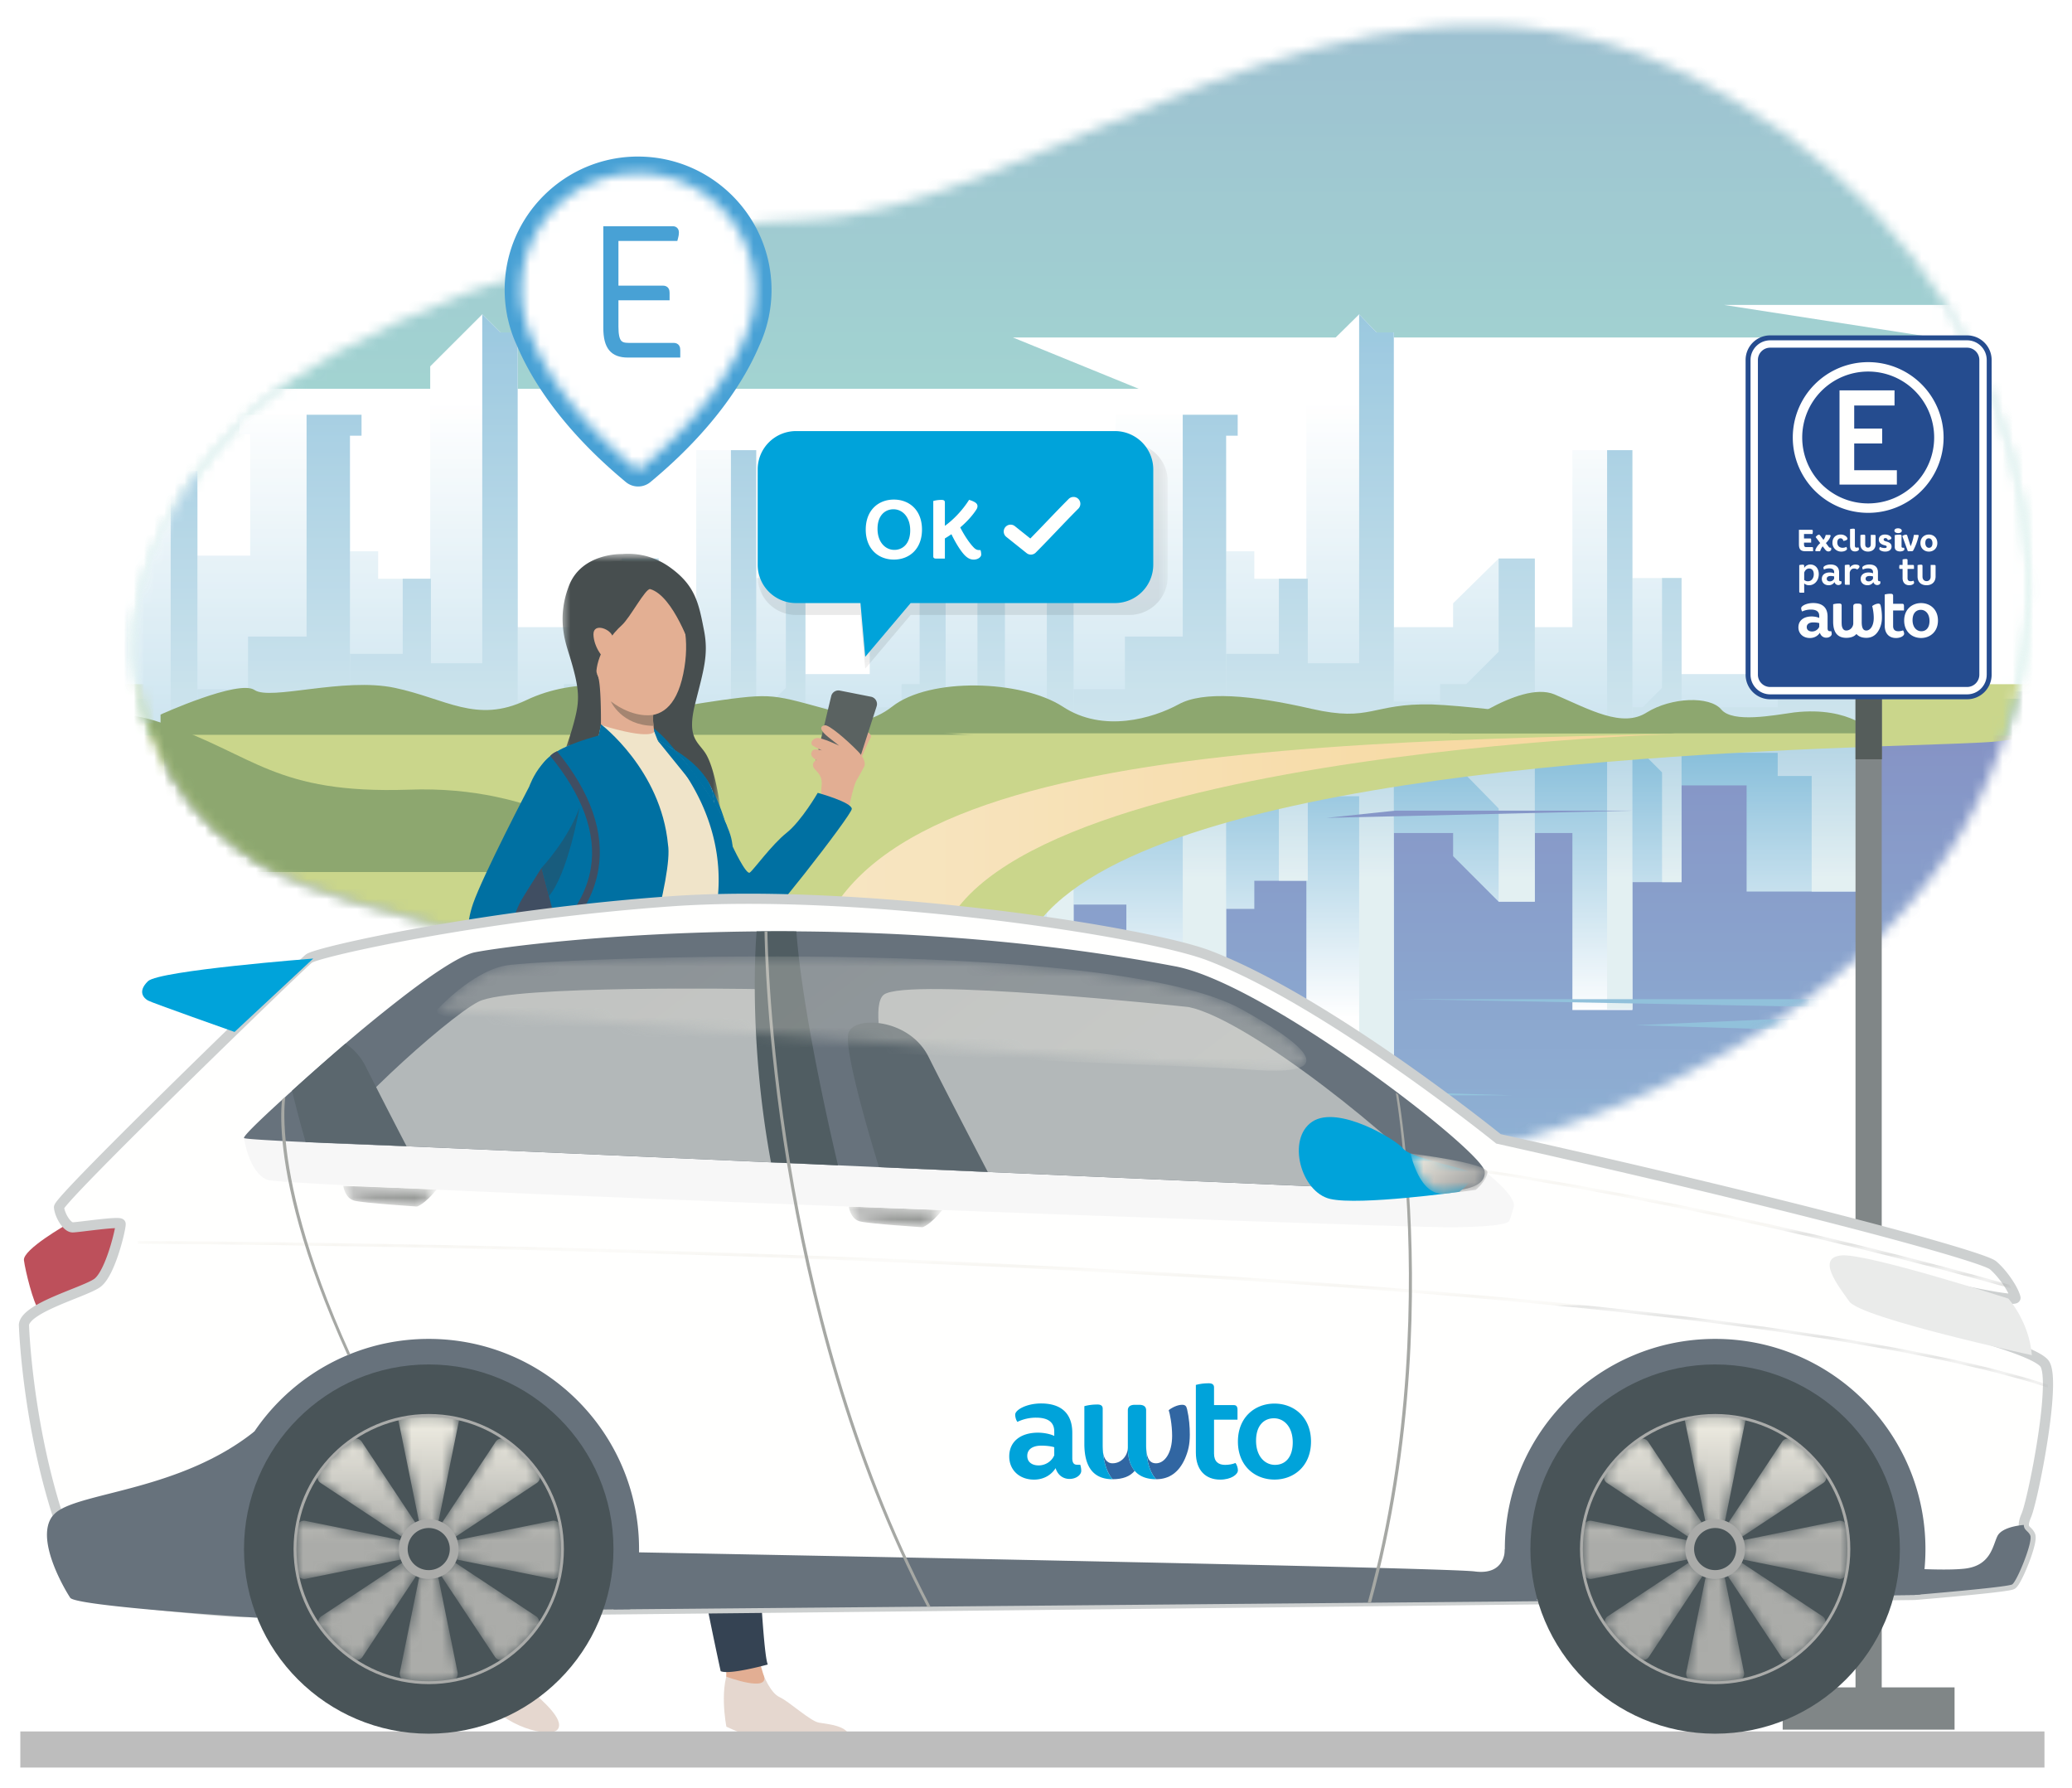 <svg width="204" height="176" xmlns="http://www.w3.org/2000/svg" xmlns:xlink="http://www.w3.org/1999/xlink">
    <defs>
        <linearGradient x1="50.007%" y1="106.745%" x2="50.007%" y2="-23.918%" id="b">
            <stop stop-color="#71C7DD" offset="0%"/>
            <stop stop-color="#484A9F" offset="100%"/>
        </linearGradient>
        <linearGradient x1="50.019%" y1="-17.808%" x2="50.019%" y2="68.758%" id="g">
            <stop stop-color="#1D85BA" offset="0%"/>
            <stop stop-color="#FFF" offset="100%"/>
        </linearGradient>
        <linearGradient x1="50.1%" y1="55.925%" x2="50.1%" y2="-83.98%" id="k">
            <stop stop-color="#D7E9ED" offset="0%"/>
            <stop stop-color="#2C87BC" offset="100%"/>
        </linearGradient>
        <linearGradient x1="50.015%" y1="45.733%" x2="50.015%" y2="-68.675%" id="l">
            <stop stop-color="#D7E9ED" offset="0%"/>
            <stop stop-color="#2C87BC" offset="100%"/>
        </linearGradient>
        <linearGradient x1="49.964%" y1="34.583%" x2="49.964%" y2="-51.931%" id="m">
            <stop stop-color="#D7E9ED" offset="0%"/>
            <stop stop-color="#2C87BC" offset="100%"/>
        </linearGradient>
        <linearGradient x1="50.032%" y1="85.475%" x2="50.032%" y2="-128.354%" id="n">
            <stop stop-color="#D7E9ED" offset="0%"/>
            <stop stop-color="#2C87BC" offset="100%"/>
        </linearGradient>
        <linearGradient x1="49.986%" y1="51.783%" x2="49.986%" y2="-77.759%" id="o">
            <stop stop-color="#D7E9ED" offset="0%"/>
            <stop stop-color="#2C87BC" offset="100%"/>
        </linearGradient>
        <linearGradient x1="50.05%" y1="91.041%" x2="50.05%" y2="-136.712%" id="p">
            <stop stop-color="#D7E9ED" offset="0%"/>
            <stop stop-color="#2C87BC" offset="100%"/>
        </linearGradient>
        <linearGradient x1="50.116%" y1="96.687%" x2="50.116%" y2="-162.386%" id="q">
            <stop stop-color="#D7E9ED" offset="0%"/>
            <stop stop-color="#2C87BC" offset="100%"/>
        </linearGradient>
        <linearGradient x1="48.955%" y1="93.209%" x2="48.955%" y2="-139.967%" id="r">
            <stop stop-color="#D7E9ED" offset="0%"/>
            <stop stop-color="#2C87BC" offset="100%"/>
        </linearGradient>
        <linearGradient x1="50.002%" y1="79.779%" x2="50.002%" y2="-31.316%" id="t">
            <stop stop-color="#7DCCBF" offset="0%"/>
            <stop stop-color="#6A81BB" offset="100%"/>
        </linearGradient>
        <linearGradient x1="48.14%" y1="40.191%" x2="53.913%" y2="71.732%" id="y">
            <stop stop-color="#B3C45A" offset="0%"/>
            <stop stop-color="#426926" offset="100%"/>
        </linearGradient>
        <linearGradient x1="49.993%" y1="109.279%" x2="49.993%" y2="21.434%" id="B">
            <stop stop-color="#B1D6E7" offset="0%"/>
            <stop stop-color="#FFF" offset="100%"/>
        </linearGradient>
        <linearGradient x1="49.224%" y1="166.69%" x2="49.224%" y2="-129.981%" id="F">
            <stop stop-color="#D7E9ED" offset="0%"/>
            <stop stop-color="#51A0CA" offset="100%"/>
        </linearGradient>
        <linearGradient x1="49.873%" y1="154.899%" x2="49.873%" y2="-88.277%" id="G">
            <stop stop-color="#D7E9ED" offset="0%"/>
            <stop stop-color="#51A0CA" offset="100%"/>
        </linearGradient>
        <linearGradient x1="49.824%" y1="141.417%" x2="49.824%" y2="-42.039%" id="H">
            <stop stop-color="#D7E9ED" offset="0%"/>
            <stop stop-color="#51A0CA" offset="100%"/>
        </linearGradient>
        <linearGradient x1="49.865%" y1="202.814%" x2="49.865%" y2="-252.605%" id="I">
            <stop stop-color="#D7E9ED" offset="0%"/>
            <stop stop-color="#51A0CA" offset="100%"/>
        </linearGradient>
        <linearGradient x1="49.054%" y1="162.015%" x2="49.054%" y2="-112.683%" id="J">
            <stop stop-color="#D7E9ED" offset="0%"/>
            <stop stop-color="#51A0CA" offset="100%"/>
        </linearGradient>
        <linearGradient x1="49.946%" y1="209.03%" x2="49.946%" y2="-273.92%" id="K">
            <stop stop-color="#D7E9ED" offset="0%"/>
            <stop stop-color="#51A0CA" offset="100%"/>
        </linearGradient>
        <linearGradient x1="49.611%" y1="230.383%" x2="49.611%" y2="-319.02%" id="L">
            <stop stop-color="#D7E9ED" offset="0%"/>
            <stop stop-color="#51A0CA" offset="100%"/>
        </linearGradient>
        <linearGradient x1="50.726%" y1="211.151%" x2="50.726%" y2="-283.307%" id="M">
            <stop stop-color="#D7E9ED" offset="0%"/>
            <stop stop-color="#51A0CA" offset="100%"/>
        </linearGradient>
        <linearGradient x1="50.019%" y1="109.279%" x2="50.019%" y2="21.434%" id="O">
            <stop stop-color="#B1D6E7" offset="0%"/>
            <stop stop-color="#FFF" offset="100%"/>
        </linearGradient>
        <linearGradient x1="50.1%" y1="166.69%" x2="50.1%" y2="-129.981%" id="S">
            <stop stop-color="#D7E9ED" offset="0%"/>
            <stop stop-color="#51A0CA" offset="100%"/>
        </linearGradient>
        <linearGradient x1="50.015%" y1="154.899%" x2="50.015%" y2="-88.277%" id="T">
            <stop stop-color="#D7E9ED" offset="0%"/>
            <stop stop-color="#51A0CA" offset="100%"/>
        </linearGradient>
        <linearGradient x1="49.964%" y1="141.417%" x2="49.964%" y2="-42.039%" id="U">
            <stop stop-color="#D7E9ED" offset="0%"/>
            <stop stop-color="#51A0CA" offset="100%"/>
        </linearGradient>
        <linearGradient x1="50.032%" y1="202.814%" x2="50.032%" y2="-252.605%" id="V">
            <stop stop-color="#D7E9ED" offset="0%"/>
            <stop stop-color="#51A0CA" offset="100%"/>
        </linearGradient>
        <linearGradient x1="49.986%" y1="162.015%" x2="49.986%" y2="-112.683%" id="W">
            <stop stop-color="#D7E9ED" offset="0%"/>
            <stop stop-color="#51A0CA" offset="100%"/>
        </linearGradient>
        <linearGradient x1="50.05%" y1="209.03%" x2="50.05%" y2="-273.92%" id="X">
            <stop stop-color="#D7E9ED" offset="0%"/>
            <stop stop-color="#51A0CA" offset="100%"/>
        </linearGradient>
        <linearGradient x1="50.116%" y1="230.383%" x2="50.116%" y2="-319.02%" id="Y">
            <stop stop-color="#D7E9ED" offset="0%"/>
            <stop stop-color="#51A0CA" offset="100%"/>
        </linearGradient>
        <linearGradient x1="48.955%" y1="211.151%" x2="48.955%" y2="-283.307%" id="Z">
            <stop stop-color="#D7E9ED" offset="0%"/>
            <stop stop-color="#51A0CA" offset="100%"/>
        </linearGradient>
        <linearGradient x1="-.043%" y1="49.99%" x2="99.96%" y2="49.99%" id="af">
            <stop stop-color="#F4DDAF" offset="0%"/>
            <stop stop-color="#F4BD5A" offset="100%"/>
        </linearGradient>
        <linearGradient x1=".003%" y1="49.995%" x2="99.993%" y2="49.995%" id="aA">
            <stop stop-color="#A5A6A5" offset="0%"/>
            <stop stop-color="#929592" offset="100%"/>
        </linearGradient>
        <linearGradient x1=".001%" y1="50%" x2="99.999%" y2="50%" id="aD">
            <stop stop-color="#A5A6A5" offset="0%"/>
            <stop stop-color="#929592" offset="100%"/>
        </linearGradient>
        <linearGradient x1="50.09%" y1="50.367%" x2="49.91%" y2="49.633%" id="aG">
            <stop stop-color="#A5A6A5" offset="0%"/>
            <stop stop-color="#E6E2D8" offset="100%"/>
        </linearGradient>
        <linearGradient x1="50.226%" y1="52.748%" x2="49.765%" y2="47.252%" id="aJ">
            <stop stop-color="#A5A6A5" offset="0%"/>
            <stop stop-color="#E6E2D8" offset="100%"/>
        </linearGradient>
        <linearGradient x1="118.449%" y1="64.107%" x2="17.429%" y2="43.753%" id="aM">
            <stop stop-color="#FCF9ED" offset="0%"/>
            <stop stop-color="#E6E2D8" offset="100%"/>
        </linearGradient>
        <linearGradient x1="49.996%" y1="-17.649%" x2="49.996%" y2="113.248%" id="aP">
            <stop stop-color="#FCF9ED" offset="0%"/>
            <stop stop-color="#ABACA9" offset="100%"/>
        </linearGradient>
        <linearGradient x1="50.001%" y1="-158.075%" x2="50.001%" y2="-25.298%" id="aS">
            <stop stop-color="#FCF9ED" offset="0%"/>
            <stop stop-color="#ABACA9" offset="100%"/>
        </linearGradient>
        <linearGradient x1="50.001%" y1="-203.706%" x2="50.001%" y2="39.217%" id="aV">
            <stop stop-color="#FCF9ED" offset="0%"/>
            <stop stop-color="#ABACA9" offset="100%"/>
        </linearGradient>
        <linearGradient x1="50.001%" y1="-203.706%" x2="50.001%" y2="39.217%" id="aY">
            <stop stop-color="#FCF9ED" offset="0%"/>
            <stop stop-color="#ABACA9" offset="100%"/>
        </linearGradient>
        <linearGradient x1="49.997%" y1="-38.41%" x2="49.997%" y2="102.607%" id="bb">
            <stop stop-color="#FCF9ED" offset="0%"/>
            <stop stop-color="#ABACA9" offset="100%"/>
        </linearGradient>
        <linearGradient x1="50%" y1="-157.926%" x2="50%" y2="-15.368%" id="be">
            <stop stop-color="#FCF9ED" offset="0%"/>
            <stop stop-color="#ABACA9" offset="100%"/>
        </linearGradient>
        <linearGradient x1="50.001%" y1="-157.927%" x2="50.001%" y2="-15.368%" id="bh">
            <stop stop-color="#FCF9ED" offset="0%"/>
            <stop stop-color="#ABACA9" offset="100%"/>
        </linearGradient>
        <linearGradient x1="49.999%" y1="-38.41%" x2="49.999%" y2="102.607%" id="bk">
            <stop stop-color="#FCF9ED" offset="0%"/>
            <stop stop-color="#ABACA9" offset="100%"/>
        </linearGradient>
        <linearGradient x1="50.006%" y1="-17.649%" x2="50.006%" y2="113.248%" id="bn">
            <stop stop-color="#FCF9ED" offset="0%"/>
            <stop stop-color="#ABACA9" offset="100%"/>
        </linearGradient>
        <linearGradient x1="50.001%" y1="-158.075%" x2="50.001%" y2="-25.298%" id="bq">
            <stop stop-color="#FCF9ED" offset="0%"/>
            <stop stop-color="#ABACA9" offset="100%"/>
        </linearGradient>
        <linearGradient x1="50.002%" y1="-203.706%" x2="50.002%" y2="39.217%" id="bt">
            <stop stop-color="#FCF9ED" offset="0%"/>
            <stop stop-color="#ABACA9" offset="100%"/>
        </linearGradient>
        <linearGradient x1="50.001%" y1="-203.706%" x2="50.001%" y2="39.217%" id="bw">
            <stop stop-color="#FCF9ED" offset="0%"/>
            <stop stop-color="#ABACA9" offset="100%"/>
        </linearGradient>
        <linearGradient x1="49.999%" y1="-38.41%" x2="49.999%" y2="102.607%" id="bz">
            <stop stop-color="#FCF9ED" offset="0%"/>
            <stop stop-color="#ABACA9" offset="100%"/>
        </linearGradient>
        <linearGradient x1="50.001%" y1="-157.926%" x2="50.001%" y2="-15.368%" id="bC">
            <stop stop-color="#FCF9ED" offset="0%"/>
            <stop stop-color="#ABACA9" offset="100%"/>
        </linearGradient>
        <linearGradient x1="50.001%" y1="-157.927%" x2="50.001%" y2="-15.368%" id="bF">
            <stop stop-color="#FCF9ED" offset="0%"/>
            <stop stop-color="#ABACA9" offset="100%"/>
        </linearGradient>
        <linearGradient x1="50%" y1="-38.41%" x2="50%" y2="102.607%" id="bI">
            <stop stop-color="#FCF9ED" offset="0%"/>
            <stop stop-color="#ABACA9" offset="100%"/>
        </linearGradient>
        <linearGradient x1="78.739%" y1="67.54%" x2="12.354%" y2="18.8%" id="bL">
            <stop stop-color="#A5A6A5" offset="0%"/>
            <stop stop-color="#E6E2D8" offset="100%"/>
        </linearGradient>
        <path d="M8.612 79.72C3.915 75.525-8.54 58.67 12.1 38.473c6.975-6.827 31.815-18.134 54.52-18.845 22.704-.711 53.451-29.655 85.266-15.005C183.63 19.343 195.73 53.55 180.57 79.72c-15.089 26.171-65.124 46.723-109.11 25.46C27.473 83.916 20.5 90.174 8.612 79.72z" id="a"/>
        <path d="M8.612 79.72C3.915 75.525-8.54 58.67 12.1 38.473c6.975-6.827 31.815-18.134 54.52-18.845 22.704-.711 53.451-29.655 85.266-15.005C183.63 19.343 195.73 53.55 180.57 79.72c-15.089 26.171-65.124 46.723-109.11 25.46C27.473 83.916 20.5 90.174 8.612 79.72z" id="d"/>
        <path d="M8.612 79.72C3.915 75.525-8.54 58.67 12.1 38.473c6.975-6.827 31.815-18.134 54.52-18.845 22.704-.711 53.451-29.655 85.266-15.005C183.63 19.343 195.73 53.55 180.57 79.72c-15.089 26.171-65.124 46.723-109.11 25.46C27.473 83.916 20.5 90.174 8.612 79.72z" id="f"/>
        <path d="M8.612 79.72C3.915 75.525-8.54 58.67 12.1 38.473c6.975-6.827 31.815-18.134 54.52-18.845 22.704-.711 53.451-29.655 85.266-15.005C183.63 19.343 195.73 53.55 180.57 79.72c-15.089 26.171-65.124 46.723-109.11 25.46C27.473 83.916 20.5 90.174 8.612 79.72z" id="i"/>
        <path d="M8.612 79.72C3.915 75.525-8.54 58.67 12.1 38.473c6.975-6.827 31.815-18.134 54.52-18.845 22.704-.711 53.451-29.655 85.266-15.005C183.63 19.343 195.73 53.55 180.57 79.72c-15.089 26.171-65.124 46.723-109.11 25.46C27.473 83.916 20.5 90.174 8.612 79.72z" id="s"/>
        <path d="M8.612 79.72C3.915 75.525-8.54 58.67 12.1 38.473c6.975-6.827 31.815-18.134 54.52-18.845 22.704-.711 53.451-29.655 85.266-15.005C183.63 19.343 195.73 53.55 180.57 79.72c-15.089 26.171-65.124 46.723-109.11 25.46C27.473 83.916 20.5 90.174 8.612 79.72z" id="v"/>
        <path d="M8.612 79.72C3.915 75.525-8.54 58.67 12.1 38.473c6.975-6.827 31.815-18.134 54.52-18.845 22.704-.711 53.451-29.655 85.266-15.005C183.63 19.343 195.73 53.55 180.57 79.72c-15.089 26.171-65.124 46.723-109.11 25.46C27.473 83.916 20.5 90.174 8.612 79.72z" id="x"/>
        <path d="M8.612 79.72C3.915 75.525-8.54 58.67 12.1 38.473c6.975-6.827 31.815-18.134 54.52-18.845 22.704-.711 53.451-29.655 85.266-15.005C183.63 19.343 195.73 53.55 180.57 79.72c-15.089 26.171-65.124 46.723-109.11 25.46C27.473 83.916 20.5 90.174 8.612 79.72z" id="A"/>
        <path d="M8.612 79.72C3.915 75.525-8.54 58.67 12.1 38.473c6.975-6.827 31.815-18.134 54.52-18.845 22.704-.711 53.451-29.655 85.266-15.005C183.63 19.343 195.73 53.55 180.57 79.72c-15.089 26.171-65.124 46.723-109.11 25.46C27.473 83.916 20.5 90.174 8.612 79.72z" id="D"/>
        <path d="M8.612 79.72C3.915 75.525-8.54 58.67 12.1 38.473c6.975-6.827 31.815-18.134 54.52-18.845 22.704-.711 53.451-29.655 85.266-15.005C183.63 19.343 195.73 53.55 180.57 79.72c-15.089 26.171-65.124 46.723-109.11 25.46C27.473 83.916 20.5 90.174 8.612 79.72z" id="N"/>
        <path d="M8.612 79.72C3.915 75.525-8.54 58.67 12.1 38.473c6.975-6.827 31.815-18.134 54.52-18.845 22.704-.711 53.451-29.655 85.266-15.005C183.63 19.343 195.73 53.55 180.57 79.72c-15.089 26.171-65.124 46.723-109.11 25.46C27.473 83.916 20.5 90.174 8.612 79.72z" id="Q"/>
        <path d="M8.612 79.72C3.915 75.525-8.54 58.67 12.1 38.473c6.975-6.827 31.815-18.134 54.52-18.845 22.704-.711 53.451-29.655 85.266-15.005C183.63 19.343 195.73 53.55 180.57 79.72c-15.089 26.171-65.124 46.723-109.11 25.46C27.473 83.916 20.5 90.174 8.612 79.72z" id="aa"/>
        <path d="M8.612 79.72C3.915 75.525-8.54 58.67 12.1 38.473c6.975-6.827 31.815-18.134 54.52-18.845 22.704-.711 53.451-29.655 85.266-15.005C183.63 19.343 195.73 53.55 180.57 79.72c-15.089 26.171-65.124 46.723-109.11 25.46C27.473 83.916 20.5 90.174 8.612 79.72z" id="ac"/>
        <path d="M8.612 79.72C3.915 75.525-8.54 58.67 12.1 38.473c6.975-6.827 31.815-18.134 54.52-18.845 22.704-.711 53.451-29.655 85.266-15.005C183.63 19.343 195.73 53.55 180.57 79.72c-15.089 26.171-65.124 46.723-109.11 25.46C27.473 83.916 20.5 90.174 8.612 79.72z" id="ae"/>
        <path d="M8.612 79.72C3.915 75.525-8.54 58.67 12.1 38.473c6.975-6.827 31.815-18.134 54.52-18.845 22.704-.711 53.451-29.655 85.266-15.005C183.63 19.343 195.73 53.55 180.57 79.72c-15.089 26.171-65.124 46.723-109.11 25.46C27.473 83.916 20.5 90.174 8.612 79.72z" id="ah"/>
        <path d="M8.612 79.72C3.915 75.525-8.54 58.67 12.1 38.473c6.975-6.827 31.815-18.134 54.52-18.845 22.704-.711 53.451-29.655 85.266-15.005C183.63 19.343 195.73 53.55 180.57 79.72c-15.089 26.171-65.124 46.723-109.11 25.46C27.473 83.916 20.5 90.174 8.612 79.72z" id="aj"/>
        <path d="M8.612 79.72C3.915 75.525-8.54 58.67 12.1 38.473c6.975-6.827 31.815-18.134 54.52-18.845 22.704-.711 53.451-29.655 85.266-15.005C183.63 19.343 195.73 53.55 180.57 79.72c-15.089 26.171-65.124 46.723-109.11 25.46C27.473 83.916 20.5 90.174 8.612 79.72z" id="al"/>
        <path d="M8.612 79.72C3.915 75.525-8.54 58.67 12.1 38.473c6.975-6.827 31.815-18.134 54.52-18.845 22.704-.711 53.451-29.655 85.266-15.005C183.63 19.343 195.73 53.55 180.57 79.72c-15.089 26.171-65.124 46.723-109.11 25.46C27.473 83.916 20.5 90.174 8.612 79.72z" id="an"/>
        <path d="M8.612 79.72C3.915 75.525-8.54 58.67 12.1 38.473c6.975-6.827 31.815-18.134 54.52-18.845 22.704-.711 53.451-29.655 85.266-15.005C183.63 19.343 195.73 53.55 180.57 79.72c-15.089 26.171-65.124 46.723-109.11 25.46C27.473 83.916 20.5 90.174 8.612 79.72z" id="ap"/>
        <path d="M8.612 79.72C3.915 75.525-8.54 58.67 12.1 38.473c6.975-6.827 31.815-18.134 54.52-18.845 22.704-.711 53.451-29.655 85.266-15.005C183.63 19.343 195.73 53.55 180.57 79.72c-15.089 26.171-65.124 46.723-109.11 25.46C27.473 83.916 20.5 90.174 8.612 79.72z" id="ar"/>
        <path d="M8.612 79.72C3.915 75.525-8.54 58.67 12.1 38.473c6.975-6.827 31.815-18.134 54.52-18.845 22.704-.711 53.451-29.655 85.266-15.005C183.63 19.343 195.73 53.55 180.57 79.72c-15.089 26.171-65.124 46.723-109.11 25.46C27.473 83.916 20.5 90.174 8.612 79.72z" id="at"/>
        <path id="av" d="M.58.696H16.24v24.976H.58z"/>
        <path d="M2.177 1.225C1.8 2.072.108 14.082.577 14.745c.471.664 2.498 0 2.498 0L5.655.475S5.55.472 5.378.472c-.769 0-2.895.063-3.201.753" id="ax"/>
        <path d="M1.524 1.69c.951.24 6.169.576 6.169.576s.723-.193 1.94-1.688L.431.228S.573 1.451 1.524 1.69" id="az"/>
        <path d="M1.577 1.786c.952.24 6.169.576 6.169.576s.722-.194 1.94-1.69L.483.324s.14 1.222 1.093 1.462" id="aC"/>
        <path d="M.166.327c1.46.005 146.4.663 188.076 14.164.006-.096.006-.192.006-.285-21.765-7.069-71.723-10.539-109.81-12.21C37.152.186.533.048.166.046v.281z" id="aF"/>
        <path d="M.38.457c.232.032 23.668 3.457 51.904 11.409a9.357 9.357 0 0 0-.231-.387C23.8 3.522.65.21.42.174L.38.457z" id="aI"/>
        <path d="M.507 5.715s3.37-3.72 6.72-4.323C11.064.705 66.54-1.61 79.7 5.715c13.16 7.323 2.256 6.01-.659 5.822" id="aL"/>
        <path d="M.197.51.195.51.189.517l2.05 10.078a.705.705 0 0 0 .825.552h.001a.692.692 0 0 1 .27 0h.002a.706.706 0 0 0 .826-.552L6.213.517S6.208.515 6.205.511A13.354 13.354 0 0 0 .196.51" id="aO"/>
        <path d="M3.337.723h-.001a.692.692 0 0 1-.27 0h-.002a.704.704 0 0 0-.826.552L.361 10.51a.707.707 0 0 0 .57.838 13.238 13.238 0 0 0 4.539 0 .707.707 0 0 0 .57-.838L4.164 1.275a.706.706 0 0 0-.69-.565.683.683 0 0 0-.136.013" id="aR"/>
        <path d="M10.362.588 1.026 2.485a.704.704 0 0 0-.553.823l.001.006a.693.693 0 0 1 0 .265v.005a.703.703 0 0 0 .552.823l9.31 1.89a.709.709 0 0 0 .836-.568 13.243 13.243 0 0 0 .028-4.567.71.71 0 0 0-.698-.588.675.675 0 0 0-.14.014" id="aU"/>
        <path d="M.896 1.162a13.093 13.093 0 0 0-.185 2.205c0 .807.072 1.596.211 2.362a.71.71 0 0 0 .838.568l9.307-1.889a.705.705 0 0 0 .552-.825V3.58a.75.75 0 0 1 0-.27.706.706 0 0 0-.552-.828L1.734.588a.708.708 0 0 0-.838.574" id="aX"/>
        <path d="M5.521.626.232 8.604a.706.706 0 0 0 .193.973l.006.005c.074.05.138.113.188.186l.003.006a.708.708 0 0 0 .974.191l7.968-5.274a.708.708 0 0 0 .19-.993A13.26 13.26 0 0 0 6.52.438a.707.707 0 0 0-.998.187" id="ba"/>
        <path d="m8.362.484-7.89 5.22a.706.706 0 0 0-.187.998 13.22 13.22 0 0 0 3.228 3.202c.325.226.775.14.994-.191l5.216-7.868A.703.703 0 0 0 9.53.87a.725.725 0 0 1-.192-.193.708.708 0 0 0-.976-.195" id="bd"/>
        <path d="M.622.675.621.68A.723.723 0 0 1 .43.87L.428.87a.704.704 0 0 0-.195.974L5.45 9.713a.71.71 0 0 0 .995.19 13.248 13.248 0 0 0 3.229-3.198.706.706 0 0 0-.187-.997L1.597.482a.709.709 0 0 0-.975.193" id="bg"/>
        <path d="M3.438.439A13.205 13.205 0 0 0 .204 3.698a.708.708 0 0 0 .192.993l7.967 5.274a.707.707 0 0 0 .974-.194h.001a.707.707 0 0 1 .19-.19l.004-.004a.705.705 0 0 0 .193-.973L4.437.626a.708.708 0 0 0-.591-.317.703.703 0 0 0-.408.13" id="bj"/>
        <path d="M.162.51.159.51.153.517l2.05 10.078a.707.707 0 0 0 .826.552.689.689 0 0 1 .27 0h.002c.38.074.75-.173.827-.552L6.176.517 6.17.511A13.348 13.348 0 0 0 .16.51" id="bm"/>
        <path d="M3.301.723a.692.692 0 0 1-.271 0 .706.706 0 0 0-.828.552L.325 10.51a.707.707 0 0 0 .57.838 13.26 13.26 0 0 0 4.54 0 .707.707 0 0 0 .57-.838L4.127 1.275A.707.707 0 0 0 3.437.71a.683.683 0 0 0-.136.013" id="bp"/>
        <path d="M10.326.588.989 2.485a.705.705 0 0 0-.552.823l.001.006a.693.693 0 0 1 0 .265l-.001.005a.704.704 0 0 0 .552.823l9.31 1.89a.71.71 0 0 0 .838-.568c.14-.766.212-1.555.212-2.362 0-.75-.064-1.489-.185-2.205a.708.708 0 0 0-.698-.588.675.675 0 0 0-.14.014" id="bs"/>
        <path d="M.86 1.162a13.167 13.167 0 0 0-.185 2.205c0 .807.072 1.596.212 2.362a.71.71 0 0 0 .837.568l9.307-1.889a.705.705 0 0 0 .552-.825V3.58a.719.719 0 0 1 0-.27.706.706 0 0 0-.552-.828L1.698.588a.709.709 0 0 0-.838.574" id="bv"/>
        <path d="M5.485.626.197 8.604a.705.705 0 0 0 .192.973l.006.005c.074.05.138.113.189.186l.002.006a.707.707 0 0 0 .973.191l7.97-5.274a.708.708 0 0 0 .19-.993A13.275 13.275 0 0 0 6.484.438a.708.708 0 0 0-.999.187" id="by"/>
        <path d="m8.326.484-7.89 5.22a.705.705 0 0 0-.186.998 13.204 13.204 0 0 0 3.228 3.202c.324.226.775.14.994-.191l5.216-7.868A.704.704 0 0 0 9.493.87a.728.728 0 0 1-.192-.193.704.704 0 0 0-.975-.195" id="bB"/>
        <path d="M.587.675.584.68a.705.705 0 0 1-.191.19V.87a.703.703 0 0 0-.194.974l5.215 7.868c.219.33.669.417.994.19a13.244 13.244 0 0 0 3.231-3.198.706.706 0 0 0-.188-.997L1.561.482a.706.706 0 0 0-.974.193" id="bE"/>
        <path d="M3.403.439A13.202 13.202 0 0 0 .169 3.698a.708.708 0 0 0 .191.993l7.967 5.274a.707.707 0 0 0 .975-.194.697.697 0 0 1 .19-.19l.004-.004a.704.704 0 0 0 .192-.973L4.401.626A.707.707 0 0 0 3.81.309a.703.703 0 0 0-.407.13" id="bH"/>
        <path d="M3.59 4.651c2.513-.285 3.052-.375 3.052-.375s.994-.794 1.158-1.71C7.964 1.65.227.694.227.694s.85 4.244 3.363 3.957" id="bK"/>
        <path id="bN" d="M0 .537h40.371v22.22H0z"/>
        <path d="M24.42 15.33c0 .012-.02.125-.067.331-.18.784-.439 1.549-.785 2.306-1.283 3.03-4.103 7.715-10.267 12.824a.269.269 0 0 1-.167.06.282.282 0 0 1-.166-.06c-6.165-5.116-8.991-9.8-10.281-12.85a11.44 11.44 0 0 1-.778-2.286c-.04-.173-.06-.28-.067-.313 0-.013-.006-.026-.006-.04-.206-1.082-.26-2.199-.153-3.302.552-5.708 5.293-10.166 11.039-10.365 6.524-.226 11.91 5.01 11.91 11.488 0 .731-.073 1.462-.212 2.206z" id="bQ"/>
        <filter x="-51.4%" y="-41.6%" width="202.8%" height="183.1%" filterUnits="objectBoundingBox" id="bP">
            <feOffset in="SourceAlpha" result="shadowOffsetOuter1"/>
            <feGaussianBlur stdDeviation="3.5" in="shadowOffsetOuter1" result="shadowBlurOuter1"/>
            <feColorMatrix values="0 0 0 0 0 0 0 0 0 0 0 0 0 0 0 0 0 0 0.15 0" in="shadowBlurOuter1" result="shadowMatrixOuter1"/>
            <feMerge>
                <feMergeNode in="shadowMatrixOuter1"/>
                <feMergeNode in="SourceGraphic"/>
            </feMerge>
        </filter>
    </defs>
    <g fill="none" fill-rule="evenodd">
        <g opacity=".7">
            <g transform="translate(12.676 2)">
                <mask id="c" fill="#fff">
                    <use xlink:href="#a"/>
                </mask>
                <path fill="url(#b)" fill-rule="nonzero" mask="url(#c)" d="M3.488 66.066h185.338v92.166H3.488z"/>
            </g>
            <g transform="translate(12.676 2)">
                <mask id="e" fill="#fff">
                    <use xlink:href="#d"/>
                </mask>
                <path fill="#65ADCE" fill-rule="nonzero" mask="url(#e)" d="m90.32 104.469 45.837 1.35H94.875l-8.612-1.35z"/>
            </g>
            <g transform="translate(12.676 2)">
                <mask id="h" fill="#fff">
                    <use xlink:href="#f"/>
                </mask>
                <path fill="url(#g)" fill-rule="nonzero" mask="url(#h)" d="M80.427 70.475V85.41h5.836v9.956h6.762v-8.32h5.196v11.876h-1.068v1.99h12.028v-2.061h-1.138V87.472h2.776V84.7h5.124v20.908l5.196 5.12 1.708-1.707h1.708V80.005h5.836v2.276l4.484 4.48h3.56v-6.756h3.7v17.423h5.908V84.841h4.84v-9.53h6.405v10.454h10.89v-15.29z"/>
            </g>
            <g transform="translate(12.676 2)">
                <mask id="j" fill="#fff">
                    <use xlink:href="#i"/>
                </mask>
                <g mask="url(#j)" fill-rule="nonzero">
                    <path fill="url(#k)" d="M7.117.071H9.75v24.89H7.117z" transform="translate(83.274 70.404)"/>
                    <path fill="url(#l)" d="M20.498 30.509V8.676h-5.694V3.485H9.751V.07h15.018v28.375h1.138v2.063z" transform="translate(83.274 70.404)"/>
                    <path fill="url(#m)" d="M37.865 40.323V5.973H32.81v8.321h-2.847V6.97H24.77V.071H41.28v38.545h-1.708z" transform="translate(83.274 70.404)"/>
                    <path fill="url(#n)" d="M51.601 16.357V7.183L48.4 3.91h-2.563V2.276h-4.555V.07h13.88v16.286z" transform="translate(83.274 70.404)"/>
                    <path fill="url(#o)" d="M62.278.071h2.491v26.882h-2.491z" transform="translate(83.274 70.404)"/>
                    <path fill="url(#p)" d="M86.904 15.361H82.42V3.982h-3.345V1.707H64.769V.07h22.135z" transform="translate(83.274 70.404)"/>
                    <path fill="url(#q)" d="M69.609 14.436h-1.922V3.626L65.053.997h4.556z" transform="translate(83.274 70.404)"/>
                    <path fill="url(#r)" d="M.285.071H2.99v14.934H.285z" transform="translate(83.274 70.404)"/>
                </g>
            </g>
            <g transform="translate(12.676 2)">
                <mask id="u" fill="#fff">
                    <use xlink:href="#s"/>
                </mask>
                <path fill="url(#t)" fill-rule="nonzero" mask="url(#u)" d="M-5.694-21.761h194.52v92.166H-5.694z"/>
            </g>
            <g transform="translate(12.676 2)">
                <mask id="w" fill="#fff">
                    <use xlink:href="#v"/>
                </mask>
                <path fill="#FFF" fill-rule="nonzero" mask="url(#w)" d="M206.477 28.02h-49.395l20.64 3.2H87.046l12.385 5.049H-5.694v30.508h198.22z"/>
            </g>
            <g transform="translate(12.676 2)">
                <mask id="z" fill="#fff">
                    <use xlink:href="#x"/>
                </mask>
                <path d="M-5.694 65.355h193.452s8.683 4.196-3.701 5.618c-12.384 1.423-214.164-1.422 4.769 87.259H-5.694V65.355z" fill="url(#y)" fill-rule="nonzero" mask="url(#z)"/>
            </g>
            <g transform="translate(12.676 2)">
                <mask id="C" fill="#fff">
                    <use xlink:href="#A"/>
                </mask>
                <path fill="url(#B)" fill-rule="nonzero" mask="url(#C)" d="M-5.836 69.195V54.332h5.765v-9.956h6.833v8.32h5.195V40.75H10.89v-1.92h12.028v2.062H21.78V52.27h2.776v2.702h5.125V34.064l5.124-5.12 1.78 1.778h1.708v29.015h5.836V57.39l4.413-4.409h3.63v6.756h3.7V42.314h5.908V54.9h4.84v9.459h6.335V53.906h10.96v15.29z"/>
            </g>
            <g transform="translate(12.676 2)">
                <mask id="E" fill="#fff">
                    <use xlink:href="#D"/>
                </mask>
                <g mask="url(#E)" fill-rule="nonzero">
                    <path fill="url(#F)" d="M6.975 15.93h2.633v24.89H6.975z" transform="translate(-2.847 28.446)"/>
                    <path fill="url(#G)" d="M20.356 10.383v21.832H14.59v5.192H9.609v3.342h15.017V12.445h1.14v-2.062z" transform="translate(-2.847 28.446)"/>
                    <path fill="url(#H)" d="M37.651.498v34.349h-5.053v-8.32h-2.776v7.395h-5.196v6.827H41.14V2.276H39.43z" transform="translate(-2.847 28.446)"/>
                    <path fill="url(#I)" d="M51.388 24.535v9.174l-3.203 3.2h-2.491v1.707h-4.555v2.133h13.879V24.535z" transform="translate(-2.847 28.446)"/>
                    <path fill="url(#J)" d="M62.135 13.868h2.491V40.75h-2.491z" transform="translate(-2.847 28.446)"/>
                    <path fill="url(#K)" d="M86.762 25.46h-6.05v11.449h-1.78v2.276H64.626v1.564h22.136z" transform="translate(-2.847 28.446)"/>
                    <path fill="url(#L)" d="M69.466 26.455h-1.922v10.81l-2.633 2.63h4.555z" transform="translate(-2.847 28.446)"/>
                    <path fill="url(#M)" d="M.071 25.886h2.705V40.82H.071z" transform="translate(-2.847 28.446)"/>
                </g>
            </g>
            <g transform="translate(12.676 2)">
                <mask id="P" fill="#fff">
                    <use xlink:href="#N"/>
                </mask>
                <path fill="url(#O)" fill-rule="nonzero" mask="url(#P)" d="M80.427 69.195V54.332h5.836v-9.956h6.762v8.32h5.196V40.75h-1.068v-1.92h12.028v2.062h-1.138V52.27h2.776v2.702h5.124V34.064l5.196-5.12 1.708 1.778h1.708v29.015h5.836V57.39l4.484-4.409h3.56v6.756h3.7V42.314h5.908V54.9h4.84v9.459h6.405V53.906h10.89v15.29z"/>
            </g>
            <g transform="translate(12.676 2)">
                <mask id="R" fill="#fff">
                    <use xlink:href="#Q"/>
                </mask>
                <g mask="url(#R)" fill-rule="nonzero">
                    <path fill="url(#S)" d="M7.117 15.93H9.75v24.89H7.117z" transform="translate(83.274 28.446)"/>
                    <path fill="url(#T)" d="M20.498 10.383v21.832h-5.694v5.192H9.751v3.342h15.018V12.445h1.138v-2.062z" transform="translate(83.274 28.446)"/>
                    <path fill="url(#U)" d="M37.865.498v34.349H32.81v-8.32h-2.847v7.395H24.77v6.827H41.28V2.276h-1.708z" transform="translate(83.274 28.446)"/>
                    <path fill="url(#V)" d="M51.601 24.535v9.174l-3.202 3.2h-2.563v1.707h-4.555v2.133h13.88V24.535z" transform="translate(83.274 28.446)"/>
                    <path fill="url(#W)" d="M62.278 13.868h2.491V40.75h-2.491z" transform="translate(83.274 28.446)"/>
                    <path fill="url(#X)" d="M86.904 25.46H82.42v11.449h-3.345v2.276H64.769v1.564h22.135z" transform="translate(83.274 28.446)"/>
                    <path fill="url(#Y)" d="M69.609 26.455h-1.922v10.81l-2.634 2.63h4.556z" transform="translate(83.274 28.446)"/>
                    <path fill="url(#Z)" d="M.285 25.886H2.99V40.82H.285z" transform="translate(83.274 28.446)"/>
                </g>
            </g>
            <g transform="translate(12.676 2)">
                <mask id="ab" fill="#fff">
                    <use xlink:href="#aa"/>
                </mask>
                <path d="M3.132 68.342s7.687-3.485 9.252-2.418c1.566 1.067 8.755-1.28 13.808-.213 5.054 1.066 8.043 3.556 12.954 1.209 4.91-2.347 10.676-1.494 11.53 0 .854 1.493 2.064.782 7.687 0 5.623-.783 5.267-.427 12.598 1.493 7.33 1.92 12.17 1.92 12.17 1.92h-80v-1.991z" fill="#5C8232" fill-rule="nonzero" mask="url(#ab)"/>
            </g>
            <g transform="translate(12.676 2)">
                <mask id="ad" fill="#fff">
                    <use xlink:href="#ac"/>
                </mask>
                <path d="M-7.473 72.467s1.779-6.4 10.818-3.272c9.11 3.13 11.032 6.97 24.2 6.543 13.167-.498 19.003 5.832 24.341 5.69 5.338-.143 5.623 2.417 5.623 2.417H-9.822l2.349-11.378z" fill="#5C8232" fill-rule="nonzero" mask="url(#ad)"/>
            </g>
            <g transform="translate(12.676 2)">
                <mask id="ag" fill="#fff">
                    <use xlink:href="#ae"/>
                </mask>
                <path d="M152.17 70.262s-77.58 2.205-72.384 25.033c5.908 26.028 78.506 57.888 103.915 69.124h-49.466s-56.726-31.362-65.979-61.23c-9.324-29.869 36.228-32.002 83.915-32.927z" fill="url(#af)" fill-rule="nonzero" mask="url(#ag)"/>
            </g>
            <g transform="translate(12.676 2)">
                <mask id="ai" fill="#fff">
                    <use xlink:href="#ah"/>
                </mask>
                <path d="M66.05 68.84s5.41 1.635 9.11-1.28c3.701-2.916 12.74-2.632 16.797 0 3.986 2.631 8.897 1.138 11.388-.214 2.42-1.35 7.189-.924 13.096.427 5.908 1.351 5.908-.569 11.886-.427 5.908.214 23.915 2.845 23.915 2.845H63.559l2.49-1.351z" fill="#5C8232" fill-rule="nonzero" mask="url(#ai)"/>
            </g>
            <g transform="translate(12.676 2)">
                <mask id="ak" fill="#fff">
                    <use xlink:href="#aj"/>
                </mask>
                <path d="M130.107 70.262s6.761-5.334 10.249-3.911c3.487 1.493 6.69 3.342 9.11 1.778 2.42-1.494 6.192-1.636 7.331-.285 1.139 1.351 5.125.57 7.189.285 5.623-.64 7.829 2.062 7.829 2.062h-41.708v.071z" fill="#5C8232" fill-rule="nonzero" mask="url(#ak)"/>
            </g>
            <g transform="translate(12.676 2)">
                <mask id="am" fill="#fff">
                    <use xlink:href="#al"/>
                </mask>
                <path fill="#63A6CC" fill-rule="nonzero" mask="url(#am)" d="M188.826 96.362h-62.919l56.726 1.066-34.306 1.494 40.499 1.209z"/>
            </g>
            <g transform="translate(12.676 2)">
                <mask id="ao" fill="#fff">
                    <use xlink:href="#an"/>
                </mask>
                <path fill="#65ACCE" fill-rule="nonzero" mask="url(#ao)" d="m132.527 116.63 18.078-1.138 30.605 1.137z"/>
            </g>
            <g transform="translate(12.676 2)">
                <mask id="aq" fill="#fff">
                    <use xlink:href="#ap"/>
                </mask>
                <path fill="#5471B3" fill-rule="nonzero" mask="url(#aq)" d="M167.117 128.506h21.709v1.066z"/>
            </g>
            <g transform="translate(12.676 2)">
                <mask id="as" fill="#fff">
                    <use xlink:href="#ar"/>
                </mask>
                <path fill="#526BB0" fill-rule="nonzero" mask="url(#as)" d="M124.698 77.8h23.345l-30.107.712z"/>
            </g>
            <g transform="translate(12.676 2)">
                <mask id="au" fill="#fff">
                    <use xlink:href="#at"/>
                </mask>
                <path d="M-5.694 117.696s6.406-11.592 15.943-6.045c9.609 5.618 17.794-1.28 24.27 6.899 6.477 8.178 13.31-2.56 24.84 4.053 11.53 6.685 6.05 13.37 14.306 14.579 8.257 1.209 12.171-6.187 20.783 0 8.612 6.187 17.438.284 25.125 6.187 9.608 7.396 9.608 18.063 9.608 18.063H-5.694v-43.736z" fill="#5C8232" fill-rule="nonzero" mask="url(#au)"/>
            </g>
        </g>
        <path fill="#808687" d="M175.515 170.266h16.923v-4.16h-16.923z"/>
        <path fill="#808687" d="M182.686 170.084h2.58V46.29h-2.58z"/>
        <path fill="#555D5B" d="M182.686 74.743h2.6v-8.497h-2.6z"/>
        <path d="M193.666 33.015h-19.379a2.422 2.422 0 0 0-2.423 2.42v30.982a2.421 2.421 0 0 0 2.423 2.42h19.38a2.421 2.421 0 0 0 2.421-2.42V35.436a2.422 2.422 0 0 0-2.422-2.421" fill="#254C8F"/>
        <path d="M193.666 33.5h-19.379c-1.07 0-1.938.867-1.938 1.936v30.981c0 1.07.868 1.937 1.938 1.937h19.38c1.07 0 1.937-.867 1.937-1.937v-30.98c0-1.07-.867-1.938-1.938-1.938" fill="#FFFFFE"/>
        <path d="M193.666 34.225h-19.379c-.669 0-1.211.542-1.211 1.211v30.981c0 .669.542 1.21 1.211 1.21h19.38a1.21 1.21 0 0 0 1.21-1.21v-30.98a1.21 1.21 0 0 0-1.21-1.212" fill="#254C8F"/>
        <path d="M191.358 43.067a7.421 7.421 0 0 0-7.424-7.418 7.421 7.421 0 0 0-7.425 7.418 7.42 7.42 0 0 0 7.425 7.418 7.42 7.42 0 0 0 7.424-7.418zm-.928 0a6.493 6.493 0 0 0-6.496-6.492 6.493 6.493 0 0 0-6.496 6.492 6.493 6.493 0 0 0 6.496 6.49 6.492 6.492 0 0 0 6.496-6.49zm-7.873.588h2.754v-1.467h-2.754V39.92h3.97V38.43h-5.416v9.273h5.646V46.29h-4.2v-2.635zM177.762 54.264c-.467 0-.648-.173-.648-.705v-1.403h1.27c.065 0 .098.038.098.117 0 .09-.012.201-.033.292h-.834v.445h.617c.058 0 .087.034.087.11v.297h-.704v.136c0 .228.06.304.202.304h.602c.058 0 .088.033.088.108v.299h-.745zM179.453 53.779c-.1.124-.193.295-.25.485h-.356c-.08 0-.124-.027-.124-.082 0-.015.007-.033.013-.054.087-.232.253-.47.476-.666l-.449-.593c.123-.165.232-.232.323-.232.05 0 .08.022.114.067l.328.436c.097-.114.181-.3.226-.484h.362c.082 0 .118.033.118.087a.182.182 0 0 1-.01.05c-.072.224-.25.474-.454.666l.256.343c.063.088.105.115.186.115h.055c.018.045.03.1.03.16 0 .096-.105.207-.283.207-.13 0-.233-.07-.347-.222l-.214-.283zM181.292 54.3a.855.855 0 0 1-.877-.885c0-.465.313-.796.802-.796.31 0 .542.136.644.313.024.04.03.07.03.103 0 .045-.03.087-.094.124a.82.82 0 0 1-.31.09c-.038-.172-.132-.257-.28-.257-.187 0-.314.152-.314.413 0 .325.217.52.519.52a.774.774 0 0 0 .371-.09.444.444 0 0 1 .066.2c0 .1-.217.265-.557.265M182.148 53.7v-1.614c.1-.027.208-.042.346-.042.087 0 .13.036.13.105v1.552c0 .15.06.21.166.21.06 0 .126-.012.174-.033.033.045.06.13.06.199 0 .09-.15.207-.386.207-.346 0-.49-.223-.49-.583M184.664 53.577c0 .448-.304.72-.75.72s-.748-.272-.748-.72v-.904c.096-.023.209-.039.344-.039.088 0 .132.036.132.106v.854c0 .2.106.317.272.317.163 0 .274-.117.274-.317v-.938h.368c.076 0 .108.03.108.086v.835zM186.22 52.975c0 .042-.021.075-.07.105a.615.615 0 0 1-.283.081c-.036-.117-.118-.19-.235-.19-.117 0-.175.06-.175.133 0 .099.072.154.25.199.368.093.528.246.528.506 0 .282-.22.49-.634.49-.314 0-.578-.144-.578-.265 0-.062.03-.144.066-.195.132.069.301.109.446.109.151 0 .223-.037.223-.118 0-.073-.04-.115-.193-.151-.38-.087-.584-.27-.584-.568 0-.29.24-.492.608-.492.271 0 .495.1.6.262.019.03.03.061.03.094M186.549 52.676c.135-.026.292-.042.487-.042.118 0 .182.036.182.106v1.048c0 .09.047.132.131.132h.115c.02.048.033.1.033.157 0 .1-.165.207-.42.207-.269 0-.528-.111-.528-.424v-1.184zm-.034-.44c0-.147.152-.231.36-.231.19 0 .368.09.368.241 0 .15-.148.232-.361.232-.19 0-.367-.088-.367-.241zM188.188 54.264h-.35l-.546-1.497a.71.71 0 0 1 .35-.135c.079 0 .112.02.136.09l.334 1.05c.133-.294.266-.762.32-1.116h.359c.09 0 .126.038.111.098a5.839 5.839 0 0 1-.524 1.416c-.036.07-.078.094-.19.094M190.262 53.474c0-.307-.157-.482-.365-.482-.196 0-.34.145-.34.452 0 .308.156.482.364.482.197 0 .34-.144.34-.452m.48-.014c0 .535-.392.84-.832.84-.44 0-.832-.305-.832-.84 0-.537.392-.841.832-.841.44 0 .832.304.832.84M177.633 56.371v.716a.522.522 0 0 0 .374.133c.329 0 .57-.286.57-.688 0-.355-.164-.567-.461-.567-.197 0-.385.128-.483.406zm-.487-.74c.106-.028.22-.043.348-.043.095 0 .139.037.139.11v.209a.71.71 0 0 1 .607-.337c.466 0 .828.362.828.947 0 .674-.454 1.094-.948 1.094a.696.696 0 0 1-.487-.18v.914h-.362c-.088 0-.125-.032-.125-.098v-2.615zM180.583 56.96v-.216a1.24 1.24 0 0 0-.344-.043c-.246 0-.384.101-.384.273 0 .172.136.257.307.257a.462.462 0 0 0 .421-.272m-.995-.896a.366.366 0 0 1-.06-.193c0-.128.305-.3.7-.3.538 0 .842.264.842.786v.677c0 .136.048.179.131.179h.085a.564.564 0 0 1 .026.164c0 .1-.125.216-.319.216a.383.383 0 0 1-.373-.288.674.674 0 0 1-.582.307c-.399 0-.67-.26-.67-.622 0-.399.307-.636.776-.636.158 0 .34.036.44.087v-.12c0-.235-.15-.37-.49-.37-.173 0-.349.037-.506.113M183.076 55.775c0 .099-.117.216-.227.282a.51.51 0 0 0-.304-.092c-.219 0-.37.14-.428.395v1.207h-.362c-.088 0-.124-.03-.124-.095v-1.84c.105-.029.219-.044.346-.044.096 0 .14.037.14.11v.194a.643.643 0 0 1 .556-.315c.191 0 .403.048.403.198M184.409 56.96v-.216a1.227 1.227 0 0 0-.344-.043c-.246 0-.385.101-.385.273 0 .172.136.257.307.257a.461.461 0 0 0 .422-.272m-.996-.896a.365.365 0 0 1-.059-.193c0-.128.304-.3.7-.3.537 0 .841.264.841.786v.677c0 .136.048.179.132.179h.085a.59.59 0 0 1 .025.164c0 .1-.124.216-.318.216a.383.383 0 0 1-.373-.288.672.672 0 0 1-.583.307c-.399 0-.67-.26-.67-.622 0-.399.308-.636.776-.636.158 0 .34.036.44.087v-.12c0-.235-.15-.37-.49-.37a1.16 1.16 0 0 0-.506.113M187.32 56.887v-.881h-.224c-.07 0-.106-.04-.106-.128 0-.089.01-.187.03-.265h.3v-.54c.105-.03.218-.045.346-.045.096 0 .143.037.143.11v.475h.535c.066 0 .098.037.098.125v.268h-.633v.906c0 .22.121.304.3.304a.74.74 0 0 0 .278-.052.354.354 0 0 1 .067.198c0 .11-.18.249-.48.249-.39 0-.655-.253-.655-.724M190.57 56.737c0 .544-.36.874-.886.874-.531 0-.89-.297-.89-.874v-1.105c.106-.029.22-.044.348-.044.095 0 .139.037.139.11v1.064c0 .278.169.447.403.447.23 0 .399-.169.399-.447v-1.148h.362c.088 0 .124.033.124.098v1.025zM186.894 62.139c-.302 0-.506-.142-.506-.513v-1.53h1.069v-.449c0-.149-.057-.21-.167-.21h-.902v-.802c0-.124-.08-.185-.24-.185-.217 0-.408.024-.587.073v3.061c0 .795.445 1.221 1.105 1.221.507 0 .809-.234.809-.42 0-.11-.05-.259-.111-.333a1.25 1.25 0 0 1-.47.087M185.16 59.62c-.033-.141-.082-.198-.228-.198-.213 0-.486.14-.607.245.047.128.156.652.156 1.157 0 .787-.346 1.244-.733 1.244-.3 0-.452-.237-.452-.837v-1.576c-.008-.155-.116-.232-.322-.232h-.188c-.205 0-.312.077-.321.232v1.702c0 .351-.281.71-.697.71-.281 0-.392-.243-.433-.489a3.64 3.64 0 0 1-.016-.353V59.598c0-.125-.074-.189-.238-.189-.22 0-.414.026-.596.076v.165l-.001.005v1.534c0 1.066.43 1.599 1.29 1.599.456 0 .795-.128 1.002-.38.205.24.522.38.978.38.592 0 1.031-.309 1.31-.925.147-.345.221-.639.221-1.097 0-.348-.03-.75-.125-1.147M179.114 61.707a.776.776 0 0 1-.71.456c-.29 0-.52-.141-.52-.43 0-.292.236-.464.65-.464.178 0 .45.024.58.074v.364zm1.042.426c-.141 0-.221-.074-.221-.303V60.69c0-.883-.513-1.327-1.42-1.327-.667 0-1.18.29-1.18.506 0 .106.038.24.1.327.265-.129.561-.19.852-.19.574 0 .827.227.827.622v.204c-.168-.087-.476-.148-.741-.148-.791 0-1.31.4-1.31 1.073 0 .611.458 1.049 1.13 1.049.427 0 .778-.197.983-.518.105.34.37.487.629.487.327 0 .538-.198.538-.364a.99.99 0 0 0-.044-.277h-.143zM189.164 62.139c-.462 0-.862-.388-.862-1.09 0-.696.363-1.016.813-1.016.462 0 .856.388.856 1.09 0 .696-.356 1.016-.807 1.016m-.024-2.771c-.888 0-1.664.615-1.664 1.718 0 1.102.776 1.717 1.664 1.717.887 0 1.663-.615 1.663-1.717 0-1.103-.776-1.718-1.663-1.718" fill="#FFFFFE"/>
        <g>
            <g transform="translate(54.669 53.815)">
                <mask id="aw" fill="#fff">
                    <use xlink:href="#av"/>
                </mask>
                <path d="M6.572.724S2.617.591 1.355 3.831c-1.262 3.239-.31 5.723.05 6.902.94 3.081 1.018 4.2.562 6.06-.402 1.648-.774 2.499-1.24 4.04-.465 1.54.312 1.37.38 1.483.067.112 15.134 3.356 15.134 3.356s-.479-3.854-1.476-5.373c-.731-1.114-1.828-1.492-1.002-4.795.826-3.303 1.35-4.836.888-7.232-.537-2.775-.875-4.509-3.486-6.329A7.02 7.02 0 0 0 6.572.724" fill="#474E4F" mask="url(#aw)"/>
            </g>
            <path d="M56.789 95.831a21.333 21.333 0 0 1-1.654 7.122s-3.232 1.335-4.793-.689c-.615-.796-1.15-3.475-1.378-6.892-.348-5.26 1.203-12.778 3.172-17.361 0 0 5.201 8.003 4.653 17.82" fill="#404E62"/>
            <path d="M56.789 95.831a21.333 21.333 0 0 1-1.654 7.122s-3.232 1.335-4.793-.689c-.615-.796-1.15-3.475-1.378-6.892l7.825.459z" fill="#F0E4C9"/>
            <path d="M84.879 74.462s.601-1.465.823-1.8c.222-.335-.47-1.06-.906-.189a96.809 96.809 0 0 0-.702 1.429l.785.56z" fill="#E2AE93"/>
            <path d="m84.272 75.841 2.038-6.314a.731.731 0 0 0-.554-.94l-3.068-.606a.731.731 0 0 0-.852.547l-1.55 6.483a.731.731 0 0 0 .588.89l2.58.436a.73.73 0 0 0 .818-.496" fill="#5A6261"/>
            <path d="M85.105 75.418s.258-.546-.639-1.462c-1.19-1.216-2.86-2.621-3.255-2.561-.568.087-.457.536.346 1.17.8.635 1.066.841 1.066.841s-1.721-.823-2.2-.756c-.478.066-.681.55-.419.738.264.189.935.49.935.49s-.767-.248-.954.027c-.139.205-.284.517.384.912 0 0-.685.36-.082.973.602.612.68.984.586 1.783-.093.798.414 2.056.414 2.056l2.324-.26s.427-2.083.73-2.57c.302-.486.764-1.381.764-1.381" fill="#E2AE93"/>
            <path d="M70.454 88.682c1.064 1.592 2.456 3.276 3.578 3.26.724-.01 9.835-11.725 9.832-12.313-.004-.664-3.353-1.58-3.353-1.58s-1.599 2.767-3.066 3.935c-1.468 1.167-3.257 3.659-3.625 3.916-.368.258-1.702-2.605-1.702-2.605-.44-1.38-.983-3.82-2.267-6.08-1.283-2.262-4.162-3.244-4.162-3.244-5.61 2.517 3.127 11.941 3.127 11.941s1.13 2.041 1.638 2.77" fill="#0070A2"/>
            <path d="M64.37 71.701s4.409 3.175 5.878 10.747c0 0-4.138-8.097-5.487-9.54 0 0-.57-.543-.39-1.207M71.235 84.386s-.058 17.568 0 21.62-5.139-9.735-5.139-9.735 2.772-8.596 5.139-11.885M48.125 126.592s12.585-1.373 20.278 3.04c7.694 4.413-7.192-13.065-7.192-13.065s-12.913 5.08-13.086 10.025" fill="#0070A2"/>
            <path d="M75.172 164.881s.666 1.771 1.592 2.191c.926.421 3.023 2.366 3.865 2.506.84.14 2.862.298 2.973 1.363.113 1.066-.105 2.033-4.173 1.472-4.068-.56-7.912-2.44-7.912-2.44s-.82-4.117.502-6.151c1.322-2.033 3.153 1.06 3.153 1.06" fill="#E5D7CF"/>
            <path d="m75.172 164.881-.76-2.54h-2.907v2.708s4.398 1.65 3.667-.168" fill="#E2AE93"/>
            <path d="M49.669 160.096s.287 1.836.737 2.393c.452.555 1.104 3.198 2.025 4.042.92.844 3.178 2.745 2.486 3.695-.69.95-5.52-.27-7.246-3.209-1.726-2.939-2.316-3.272-2.097-4.07.22-.798 1.857-3.87 1.818-4.242-.038-.373 2.277 1.391 2.277 1.391" fill="#E5D7CF"/>
            <path d="M50.374 158.776c-.028 0-.583.833-.705 1.32-.122.487-1.19.68-2.047-.377 0 0-.267-.382-.23-1.014.038-.63.76-2.121.76-2.121l2.222 2.192z" fill="#E2AE93"/>
            <path d="M62.402 117.028c.152.732 1.124 3.797 2.21 7.204l.948 2.965c.686 2.15 1.338 4.207 1.785 5.689.244.806.427 1.442.521 1.83.627 2.558-.077 6.574-.305 9.929-.228 3.355 3.392 19.863 3.392 19.863.854.398 4.643-.655 4.643-.655-.627-1.195-1.468-21.744-1.127-23.052.341-1.308.569-4.948.227-6.37-.07-.292-.104-.677-.111-1.141-.03-1.795.341-4.761.567-8.016.285-4.094-1.309-14.275-1.537-15.184a9.58 9.58 0 0 0-.096-.347c-.42-1.427-1.77-5.48-1.77-5.48-2.737-.815-4.8-.961-6.338-.648-2.037.414-3.158 1.636-3.718 3.187-1.339 3.701.512 9.276.71 10.226" fill="#354353"/>
            <path d="m46.843 158.257 3.738 1.587c.47-2.275 10.91-18.077 11.597-19.84.687-1.762 1.419-5.175 1.419-6.426 0-.224.016-.6.048-1.09.122-1.896.47-5.473.968-8.256.092-.52.19-1.011.294-1.46.55-2.4.647-10.604.653-15.428.003-2.146-.012-3.624-.012-3.624l-.137-.105c-1.038-.785-7.696-5.57-10.017-1.097-.613 1.182-1.013 2.45-1.257 3.773-.744 4.053-1.298 9.242-.697 13.4.514 3.56 1.628 7.585 2.386 11.25.414 2 .78 4.16.315 4.969-1.31 2.274-2.59 4.2-5.237 12.227-.86 2.61-4.061 10.12-4.061 10.12" fill="#354353"/>
            <path d="M56.457 95.504c-.608 2.426-3.697 14.545-3.621 15.265.028.271 3.418.838 6.532 1.385 5.18.91 11.867-1.03 14.15-2.41v-.003c-.048-.178-3.109-11.596-3.335-12.912-.227-1.328.277-6.303.391-7.705.043-.522.265-1.265.525-2.065v-.001c.442-1.357.992-2.879.962-3.763-.022-.672-.19-1.3-.461-1.935l-.001-.001c-.309-.72-.753-1.45-1.276-2.263a60.348 60.348 0 0 0-.946-1.428c-1.044-1.53-2.087-2.92-2.598-3.398a8.418 8.418 0 0 0-1.046-.834l-.003-.001a5.519 5.519 0 0 0-.968-.528h-.001c-.07-.028-.107-.04-.107-.04l-4.516-.72s-.483.174-1.162.405c-.834.284-1.966.653-2.87.89h-.002a12.1 12.1 0 0 1-.4.1s-.772.288-1.586 1.205c-.777.875-1.597 2.31-1.62 5.223-.02 2.568 2.934 8.709 3.39 10.604.455 1.896 1.176 2.503.569 4.93" fill="#F0E4C9"/>
            <path d="m65.73 73.434 2.617 4.122 2.416 3.804c-.006-.02-.167-.596-.44-2.265a78.18 78.18 0 0 1-.167-1.07 2.863 2.863 0 0 0-.076-.352c-1.034-2.382-4.23-4.177-4.348-4.237-.002 0-.002-.002-.002-.002" fill="#E5D7CF"/>
            <path d="M59.151 72.64s.129-5.344-.327-6.204c-.455-.858 5.515 3.577 5.515 3.577s-.02.21-.03.36a5.738 5.738 0 0 0 .035 1.08l.018.174c.072.693.259 1.444.558 2.067.657 1.373-5.769-1.055-5.769-1.055" fill="#E2AE93"/>
            <path d="M70.069 77.645s.14.289.254 1.45l-.946-1.427s-1.69-2.422-2.27-3.051c-.579-.63-1.375-1.18-1.375-1.18s3.326 1.595 4.337 4.208" fill="#0070A2"/>
            <path d="M64.653 72.867s3.028 4.652 2.003 5.059c-1.025.406-6.573-.543-8.931-4.961 0 0 3.526-1.807 6.928-.098" fill="#E2AE93"/>
            <path d="M70.568 89.2c.007-.063.01-.1.01-.106l-.004.03a.976.976 0 0 0-.006.076" fill="#3B5B6F"/>
            <path d="M57.49 80.999s-3.858-1.371-5.058-1.464c0 0 .899-6.863 4.883-6.173 3.982.69.175 7.637.175 7.637" fill="#E5D7CF"/>
            <path d="M64.416 72.028s-.234.883-5.249-.656l-.236 1.137s-.663.1-2.473.838c0 0 9.044 8.516 10.41 5.04 1.366-3.476-2.107-5.48-2.107-5.48l-.345-.879z" fill="#F0E4C9"/>
            <path d="m64.76 72.907 6.84 8.452c-.31-.72-.754-1.45-1.277-2.263a60.348 60.348 0 0 0-.946-1.428c-1.044-1.53-2.087-2.92-2.598-3.398a8.238 8.238 0 0 0-1.047-.834l-.003-.001c-.452-.302-.8-.46-.967-.528h-.001z" fill="#0070A2"/>
            <path d="M70.579 89.094c.442-1.357 1.626-4.476 1.539-5.799-.044-.67-.246-1.3-.518-1.935v-.001c-.31-.72-.753-1.526-1.277-2.339-.305-.475-.855-1.276-1.175-1.746-1.045-1.53-1.858-2.54-2.37-3.02a8.75 8.75 0 0 0-1.048-.858c-.002-.001 0 0 0 0-.453-.301-.8-.421-.968-.489h-.002s7.206 6.499 5.819 16.187" fill="#0070A2"/>
            <path d="M55.069 101.78s.493.762.798.913c.306.15.655.865.655.865l-1.954 1.433s-.714-1.687-1.608-2.216c-.896-.529 2.109-.995 2.109-.995" fill="#E2AE93"/>
            <path d="M52.11 77.42s1.6-4.59 4.914-3.154c3.186 1.38-1.11 6.98-1.493 7.666-.383.687-3.986 6.207-4.35 6.951-1.147 2.354-.762 3.52-.372 4.648 1.309 3.785 3.865 7.324 4.487 7.934.622.61-1.92 2.803-2.924 2.115-1.338-.917-3.734-5.684-4.392-6.769-.806-1.327-2.839-3.717-1.398-7.869.97-2.796 5.529-11.522 5.529-11.522" fill="#0070A2"/>
            <path d="m57.032 102.154-4.196 3.366s3.291 4.941 4.869 2.865c1.579-2.077-.673-6.23-.673-6.23" fill="#D4C8C2"/>
            <path d="M65.769 83.152c-.692-7.386-6.601-11.85-6.601-11.85l-.23 1.097c-6.08 1.716-6.224 3.066-6.506 7.136-.109 1.563.329 3.646.893 5.889.23.91.48 1.846.723 2.784.718 2.774 1.373 5.565 1.245 7.75-.28 4.747-12.97 25.628-12.97 25.628 0 4.412 10.997 10.729 10.997 10.729-.514-5.818 13.437-43.303 12.449-49.163" fill="#0070A2"/>
            <path d="M54.047 88.208v-.001c1.895-2.222 3.01-8.72 3.01-8.72-1.128 3.172-3.732 5.936-3.732 5.936.229.91.48 1.847.722 2.785" fill="#185C7D"/>
            <path d="m64.613 124.232.948 2.966c1.523-5.878 1.786-12.428 1.786-12.428-.461 3.653-2.734 9.462-2.734 9.462" fill="#1E2730"/>
            <path d="m53.325 93.214-.197-.321.197.32zm.197.321-.394-.642c.057-.036 4.245-2.67 5.039-7.409.577-3.44-.822-7.2-3.99-11.063l.672-.46c3.316 4.042 4.678 7.99 4.06 11.657-.857 5.087-5.202 7.803-5.387 7.917z" fill="#404E62"/>
            <path d="M54.176 74.42s.203-.293.673-.459c0 0-.087.444-.673.46" fill="#404E62"/>
            <path d="M64.325 56.612s4.363 2.846 2.945 9.725c-1.418 6.88-6.57 3.097-7.129 2.708-.56-.39-2.289-4.696-2.356-6.574-.064-1.769-.987-8.86 6.54-5.859" fill="#E3AF93"/>
            <path d="M64.025 57.993c-.455-.135-1.99 2.831-2.817 3.563-.827.732-2.347 2.568-2.496 4.582-.149 2.012-1.848-4.399-1.26-6.778.588-2.38 1.373-5.867 6.69-3.1 5.317 2.766 3.942 7.713 3.942 7.713s-1.76-5.302-4.059-5.98" fill="#474E4F"/>
            <path d="M60.341 62.741c-.14-.813-1.939-1.502-1.912-.279.026 1.223 1.019 2.635 1.58 2.546.561-.09.462-1.515.332-2.267" fill="#E3AF93"/>
            <path d="M64.344 71.453h-.009c-3.158-.038-4.194-2.41-4.194-2.41 2.188 1.65 3.94 1.372 4.17 1.325-.003.029-.004.06-.005.083-.012.5-.007.575.038 1.002" fill="#A48571"/>
        </g>
        <path fill="#BDBDBD" d="M2 170.444h199.288V174H2z"/>
        <g>
            <path d="M6.604 120.521s-4.389 2.484-4.247 3.54c.14 1.059.92 4.214 1.447 4.854.526.642 6.518-.908 7.646-2.739 1.128-1.832 4.865-7.75.635-7.115-4.23.634-5.481 1.46-5.481 1.46" fill="#BD505B"/>
            <path d="M199.503 149.176c-.187.432-.254.727-.248.94.012.522.437.581.637 1.03.283.633-1.316 4.545-1.785 4.825-.4.24-7.024.818-9.02.987l-.568.048s-1.553.02-4.356.053c-5.781.067-16.88.196-30.66.354-1.547.018-3.129.037-4.74.054a67080.224 67080.224 0 0 1-93.476 1.015c-17.919.172-30.647.27-31.83.214-.316-.014-.66-.033-1.023-.058-4.647-.307-12.84-1.27-14.015-1.729-1.27-.491-3.314-5.868-3.172-6.573.14-.704.492-.986.492-.986-3.1-9.58-3.383-18.948-3.383-18.948.212-1.69 5.852-3.17 7.191-4.086 1.339-.916 2.397-5.564 2.327-5.846-.07-.282-4.16.352-4.724.352-.564 0-1.27-1.197-1.34-1.972-.07-.776 23.76-23.832 24.605-24.49.845-.658 17.201-4.32 35.624-5.636 18.425-1.314 46.537 2.868 53.015 5.353 11.75 4.508 28.48 18.033 28.48 18.033 30.27 6.762 47.706 11.6 48.693 12.445.578.493 1.17 1.229 1.598 1.914.084.131.161.262.23.385.187.342.323.651.38.894.188.8-15.696-3.193-16.825-3.193-1.127 0 .657 2.584 1.41 3.473.751.894 17.247 4.323 18.33 6.29.203.371.288 1.077.285 1.989 0 .093 0 .19-.005.284-.08 4.008-1.622 11.41-2.127 12.585" fill="#FFFFFE"/>
            <path d="M199.503 149.176c-.187.432-.254.727-.248.94.012.522.437.581.637 1.03.283.633-1.316 4.545-1.785 4.825-.4.24-7.024.818-9.02.987l-.568.048s-1.553.02-4.356.053c-5.781.067-16.88.196-30.66.354-1.547.018-3.129.037-4.74.054a67080.224 67080.224 0 0 1-93.476 1.015c-17.919.172-30.647.27-31.83.214-.316-.014-.66-.033-1.023-.058-4.647-.307-12.84-1.27-14.015-1.729-1.27-.491-3.314-5.868-3.172-6.573.14-.704.492-.986.492-.986-3.1-9.58-3.383-18.948-3.383-18.948.212-1.69 5.852-3.17 7.191-4.086 1.339-.916 2.397-5.564 2.327-5.846-.07-.282-4.16.352-4.724.352-.564 0-1.27-1.197-1.34-1.972-.07-.776 23.76-23.832 24.605-24.49.845-.658 17.201-4.32 35.624-5.636 18.425-1.314 46.537 2.868 53.015 5.353 11.75 4.508 28.48 18.033 28.48 18.033 30.27 6.762 47.706 11.6 48.693 12.445.578.493 1.17 1.229 1.598 1.914.084.131.161.262.23.385.187.342.323.651.38.894.188.8-15.696-3.193-16.825-3.193-1.127 0 .657 2.584 1.41 3.473.751.894 17.247 4.323 18.33 6.29.203.371.288 1.077.285 1.989 0 .093 0 .19-.005.284-.08 4.008-1.622 11.41-2.127 12.585z" stroke="#CDD0D0"/>
            <path d="M197.735 127.833s2.047 2.258 2.314 5.57c0 0-16.795-3.635-17.97-5.28-1.174-1.642-3.242-4.291-.798-4.54 2.444-.25 16.454 4.25 16.454 4.25" fill="#EAEBEA"/>
            <path d="M30.838 94.36s-15.187 1.173-16.27 2.23c-1.086 1.058-.362 1.691 0 1.902.36.212 8.525 3.093 8.525 3.093l7.745-7.226z" fill="#00A3DA"/>
            <g transform="translate(191.324 137.746)">
                <mask id="ay" fill="#fff">
                    <use xlink:href="#ax"/>
                </mask>
                <path d="M2.177 1.225C1.8 2.072.108 14.082.577 14.745c.471.664 2.498 0 2.498 0L5.655.475S5.55.472 5.378.472c-.769 0-2.895.063-3.201.753" mask="url(#ay)"/>
            </g>
            <g transform="translate(83.139 118.545)">
                <mask id="aB" fill="#fff">
                    <use xlink:href="#az"/>
                </mask>
                <path d="M1.524 1.69c.951.24 6.169.576 6.169.576s.723-.193 1.94-1.688L.431.228S.573 1.451 1.524 1.69" fill="url(#aA)" mask="url(#aB)"/>
            </g>
            <g transform="translate(33.317 116.411)">
                <mask id="aE" fill="#fff">
                    <use xlink:href="#aC"/>
                </mask>
                <path d="M1.577 1.786c.952.24 6.169.576 6.169.576s.722-.194 1.94-1.69L.483.324s.14 1.222 1.093 1.462" fill="url(#aD)" mask="url(#aE)"/>
            </g>
            <path d="M146.172 115.304s3.15 2.397 2.867 3.49c-.281 1.092-.47 1.432-.47 1.432s-.187.585-6.11.585c-5.921 0-114.3-3.951-116.134-4.666-1.832-.713-2.302-4.118-2.302-4.118l122.15 3.277z" fill="#F7F7F7"/>
            <path d="M198.107 155.97c-.471.283-9.587 1.036-9.587 1.036s-1.555.02-4.358.053l.737-2.871s5.922.515 8.507.233c2.586-.281 2.773-2.206 3.243-3.192.471-.986 2.606-1.112 2.606-1.112.011.522.437.58.638 1.03.282.632-1.318 4.544-1.786 4.824M62.918 152.492c0 2.057-.303 4.045-.864 5.922l-6.768.068c-17.917.172-30.646.27-31.828.214-.316-.014-.66-.033-1.024-.058a20.666 20.666 0 0 1-.928-6.146c0-11.429 9.27-20.69 20.704-20.69 11.438 0 20.708 9.261 20.708 20.69" fill="#67727C"/>
            <path d="M189.571 152.492c0 1.532-.166 3.029-.485 4.466l-.566.048s-1.555.02-4.357.053c-5.781.067-16.88.196-30.66.354-1.547.018-3.129.037-4.74.054a20.725 20.725 0 0 1-.603-4.975c0-11.429 9.27-20.69 20.707-20.69 11.435 0 20.704 9.261 20.704 20.69M25.322 159.247s-17.842-1.115-18.407-1.96c-.564-.847-3.894-6.469-1.336-8.447 2.558-1.98 12.227-2.14 19.472-7.929l.271 18.336z" fill="#67727C"/>
            <path d="M148.16 152.492s.128 2.612-2.974 2.2c-3.102-.412-83.752-1.906-83.752-1.906L60.4 158.43l91.014-.806-3.253-5.133zM146.172 115.304c.295 2.637-6.563 1.927-8.515 1.844-8.428-.358-27.675-1.216-47.627-2.1l-.022-.002c-.023-.001-40.473-1.797-49.98-2.21-.235-.01-15.962-.58-16.007-.81-.1-.527 9.59-8.95 9.997-9.3a147.644 147.644 0 0 1 5-4.095c3.31-2.594 6.275-4.6 7.752-4.89 2.487-.487 13.136-1.915 27.726-2.053 1.274-.014 2.58-.017 3.913-.003 11.086.074 24.066.935 37.309 3.443 8.928 1.693 30.223 18.131 30.454 20.176" fill="#67727C"/>
            <g transform="translate(13.388 122.1)">
                <mask id="aH" fill="#fff">
                    <use xlink:href="#aF"/>
                </mask>
                <path d="M.166.327c1.46.005 146.4.663 188.076 14.164.006-.096.006-.192.006-.285-21.765-7.069-71.723-10.539-109.81-12.21C37.152.186.533.048.166.046v.281z" fill="url(#aG)" mask="url(#aH)"/>
            </g>
            <g transform="translate(145.772 114.99)">
                <mask id="aK" fill="#fff">
                    <use xlink:href="#aI"/>
                </mask>
                <path d="M.38.457c.232.032 23.668 3.457 51.904 11.409a9.357 9.357 0 0 0-.231-.387C23.8 3.522.65.21.42.174L.38.457z" fill="url(#aJ)" mask="url(#aK)"/>
            </g>
            <path d="m34.479 133.292-.26.108c-4.577-10.065-6.007-16.964-6.399-20.983-.225-2.318-.107-3.682-.05-4.145l.324-.298c-.051.338-.217 1.8.044 4.44.404 4.08 1.84 10.974 6.34 20.878" fill="#A6A8A4"/>
            <path d="M141.968 117.319c-1.602-.041-16.92-.718-35.763-1.552l-10.571-.47c-1.855-.081-3.726-.164-5.604-.25l-.022-.001s-5.169-15.333-3.006-17.117c2.16-1.784 30.046 1.206 30.046 1.206 6.001 1.26 21.136 13.462 24.92 18.184M79.247 114.57l-3.339-.15c-17.413-.775-33.515-1.484-41.362-1.82-.691-.028-1.317-.054-1.873-.075v-.003c-.561-1.466 11.207-12.278 14.45-13.924 3.243-1.648 27.19-1.235 27.19-1.235s6.553 15.296 4.934 17.207" fill="#B3B8B9"/>
            <path d="M82.507 114.714v.002l-1.805-.081-2.907-.13-.313-.014-1.574-.07c-2.349-12.697-1.413-22.734-1.413-22.734.257-.002.517-.005.779-.005.093-.002.188-.002.281-.002a159.56 159.56 0 0 1 2.854.005c.619 8.625 4.045 22.806 4.098 23.029" fill="#505D62"/>
            <path d="m91.607 158.154-.316.005c-7.741-14.797-11.739-30.97-13.81-43.668-2.046-12.59-2.196-21.766-2.207-22.81l.282-.001c.011 1.028.178 10.222 2.239 22.825 2.078 12.707 6.088 28.883 13.812 43.65M134.98 157.768l-.319.004c4.329-15.722 4.388-31.04 3.776-40.59-.332-5.196-.862-8.687-1.011-9.603.081.06.163.128.245.19.13.754.685 4.191 1.04 9.42.643 9.445.634 24.731-3.73 40.58" fill="#A6A8A4"/>
            <path d="M86.54 114.893s-3.674-11.717-2.97-13.309c.705-1.589 5.97-1.308 7.85 2.45 1.878 3.757 5.836 11.336 5.836 11.336l-10.716-.477zM40.028 112.836c-2.106-.092-3.95-.172-5.482-.236-.691-.028-1.317-.054-1.873-.075-1.188-.048-2.061-.085-2.58-.105a116.614 116.614 0 0 1-1.34-5.052 219.09 219.09 0 0 1 5.265-4.64 5.803 5.803 0 0 1 1.965 2.22 722.17 722.17 0 0 0 4.045 7.888" fill="#5B676E"/>
            <g transform="translate(42.57 93.654)">
                <mask id="aN" fill="#fff">
                    <use xlink:href="#aL"/>
                </mask>
                <path d="M.507 5.715s3.37-3.72 6.72-4.323C11.064.705 66.54-1.61 79.7 5.715c13.16 7.323 2.256 6.01-.659 5.822C76.128 11.35-2.31 8.618.507 5.715" fill-opacity=".3" fill="url(#aM)" mask="url(#aN)"/>
            </g>
            <path d="M60.4 152.491c0 10.037-8.143 18.174-18.189 18.174s-18.188-8.137-18.188-18.174c0-10.037 8.142-18.174 18.188-18.174S60.4 142.454 60.4 152.49" fill="#495458"/>
            <g transform="translate(39.01 139.168)">
                <mask id="aQ" fill="#fff">
                    <use xlink:href="#aO"/>
                </mask>
                <path d="M.197.51.195.51.189.517l2.05 10.078a.705.705 0 0 0 .825.552h.001a.692.692 0 0 1 .27 0h.002a.706.706 0 0 0 .826-.552L6.213.517S6.208.515 6.205.511A13.354 13.354 0 0 0 .196.51" fill="url(#aP)" mask="url(#aQ)"/>
            </g>
            <g transform="translate(39.01 154.103)">
                <mask id="aT" fill="#fff">
                    <use xlink:href="#aR"/>
                </mask>
                <path d="M3.337.723h-.001a.692.692 0 0 1-.27 0h-.002a.704.704 0 0 0-.826.552L.361 10.51a.707.707 0 0 0 .57.838 13.238 13.238 0 0 0 4.539 0 .707.707 0 0 0 .57-.838L4.164 1.275a.706.706 0 0 0-.69-.565.683.683 0 0 0-.136.013" fill="url(#aS)" mask="url(#aT)"/>
            </g>
            <g transform="translate(43.993 149.125)">
                <mask id="aW" fill="#fff">
                    <use xlink:href="#aU"/>
                </mask>
                <path d="M10.362.588 1.026 2.485a.704.704 0 0 0-.553.823l.001.006a.693.693 0 0 1 0 .265v.005a.703.703 0 0 0 .552.823l9.31 1.89a.709.709 0 0 0 .836-.568 13.243 13.243 0 0 0 .028-4.567.71.71 0 0 0-.698-.588.675.675 0 0 0-.14.014" fill="url(#aV)" mask="url(#aW)"/>
            </g>
            <g transform="translate(28.335 149.125)">
                <mask id="aZ" fill="#fff">
                    <use xlink:href="#aX"/>
                </mask>
                <path d="M.896 1.162a13.093 13.093 0 0 0-.185 2.205c0 .807.072 1.596.211 2.362a.71.71 0 0 0 .838.568l9.307-1.889a.705.705 0 0 0 .552-.825V3.58a.75.75 0 0 1 0-.27.706.706 0 0 0-.552-.828L1.734.588a.708.708 0 0 0-.838.574" fill="url(#aY)" mask="url(#aZ)"/>
            </g>
            <g transform="translate(43.281 141.302)">
                <mask id="bc" fill="#fff">
                    <use xlink:href="#ba"/>
                </mask>
                <path d="M5.521.626.232 8.604a.706.706 0 0 0 .193.973l.006.005c.074.05.138.113.188.186l.003.006a.708.708 0 0 0 .974.191l7.968-5.274a.708.708 0 0 0 .19-.993A13.26 13.26 0 0 0 6.52.438a.707.707 0 0 0-.998.187" fill="url(#bb)" mask="url(#bc)"/>
            </g>
            <g transform="translate(31.181 153.391)">
                <mask id="bf" fill="#fff">
                    <use xlink:href="#bd"/>
                </mask>
                <path d="m8.362.484-7.89 5.22a.706.706 0 0 0-.187.998 13.22 13.22 0 0 0 3.228 3.202c.325.226.775.14.994-.191l5.216-7.868A.703.703 0 0 0 9.53.87a.725.725 0 0 1-.192-.193.708.708 0 0 0-.976-.195" fill="url(#be)" mask="url(#bf)"/>
            </g>
            <g transform="translate(43.281 153.391)">
                <mask id="bi" fill="#fff">
                    <use xlink:href="#bg"/>
                </mask>
                <path d="M.622.675.621.68A.723.723 0 0 1 .43.87L.428.87a.704.704 0 0 0-.195.974L5.45 9.713a.71.71 0 0 0 .995.19 13.248 13.248 0 0 0 3.229-3.198.706.706 0 0 0-.187-.997L1.597.482a.709.709 0 0 0-.975.193" fill="url(#bh)" mask="url(#bi)"/>
            </g>
            <g transform="translate(31.181 141.302)">
                <mask id="bl" fill="#fff">
                    <use xlink:href="#bj"/>
                </mask>
                <path d="M3.438.439A13.205 13.205 0 0 0 .204 3.698a.708.708 0 0 0 .192.993l7.967 5.274a.707.707 0 0 0 .974-.194h.001a.707.707 0 0 1 .19-.19l.004-.004a.705.705 0 0 0 .193-.973L4.437.626a.708.708 0 0 0-.591-.317.703.703 0 0 0-.408.13" fill="url(#bk)" mask="url(#bl)"/>
            </g>
            <g>
                <path d="M45.158 152.491a2.946 2.946 0 0 1-2.947 2.944 2.946 2.946 0 0 1-2.946-2.944 2.945 2.945 0 0 1 2.946-2.943 2.945 2.945 0 0 1 2.947 2.943" fill="#AAABA9"/>
                <path d="M42.211 139.476c-7.181 0-13.025 5.839-13.025 13.015s5.844 13.014 13.025 13.014c7.182 0 13.026-5.838 13.026-13.014 0-7.176-5.844-13.015-13.026-13.015m0 26.31c-7.336 0-13.307-5.964-13.307-13.295 0-7.333 5.97-13.296 13.307-13.296 7.338 0 13.307 5.963 13.307 13.296 0 7.33-5.97 13.295-13.307 13.295" fill="#AAABA9"/>
                <path d="M187.054 152.491c0 10.037-8.143 18.174-18.188 18.174-10.045 0-18.189-8.137-18.189-18.174 0-10.037 8.144-18.174 18.189-18.174s18.188 8.137 18.188 18.174" fill="#495458"/>
            </g>
            <g transform="translate(165.701 139.168)">
                <mask id="bo" fill="#fff">
                    <use xlink:href="#bm"/>
                </mask>
                <path d="M.162.51.159.51.153.517l2.05 10.078a.707.707 0 0 0 .826.552.689.689 0 0 1 .27 0h.002c.38.074.75-.173.827-.552L6.176.517 6.17.511A13.348 13.348 0 0 0 .16.51" fill="url(#bn)" mask="url(#bo)"/>
            </g>
            <g transform="translate(165.701 154.103)">
                <mask id="br" fill="#fff">
                    <use xlink:href="#bp"/>
                </mask>
                <path d="M3.301.723a.692.692 0 0 1-.271 0 .706.706 0 0 0-.828.552L.325 10.51a.707.707 0 0 0 .57.838 13.26 13.26 0 0 0 4.54 0 .707.707 0 0 0 .57-.838L4.127 1.275A.707.707 0 0 0 3.437.71a.683.683 0 0 0-.136.013" fill="url(#bq)" mask="url(#br)"/>
            </g>
            <g transform="translate(170.683 149.125)">
                <mask id="bu" fill="#fff">
                    <use xlink:href="#bs"/>
                </mask>
                <path d="M10.326.588.989 2.485a.705.705 0 0 0-.552.823l.001.006a.693.693 0 0 1 0 .265l-.001.005a.704.704 0 0 0 .552.823l9.31 1.89a.71.71 0 0 0 .838-.568c.14-.766.212-1.555.212-2.362 0-.75-.064-1.489-.185-2.205a.708.708 0 0 0-.698-.588.675.675 0 0 0-.14.014" fill="url(#bt)" mask="url(#bu)"/>
            </g>
            <g transform="translate(155.025 149.125)">
                <mask id="bx" fill="#fff">
                    <use xlink:href="#bv"/>
                </mask>
                <path d="M.86 1.162a13.167 13.167 0 0 0-.185 2.205c0 .807.072 1.596.212 2.362a.71.71 0 0 0 .837.568l9.307-1.889a.705.705 0 0 0 .552-.825V3.58a.719.719 0 0 1 0-.27.706.706 0 0 0-.552-.828L1.698.588a.709.709 0 0 0-.838.574" fill="url(#bw)" mask="url(#bx)"/>
            </g>
            <g transform="translate(169.972 141.302)">
                <mask id="bA" fill="#fff">
                    <use xlink:href="#by"/>
                </mask>
                <path d="M5.485.626.197 8.604a.705.705 0 0 0 .192.973l.006.005c.074.05.138.113.189.186l.002.006a.707.707 0 0 0 .973.191l7.97-5.274a.708.708 0 0 0 .19-.993A13.275 13.275 0 0 0 6.484.438a.708.708 0 0 0-.999.187" fill="url(#bz)" mask="url(#bA)"/>
            </g>
            <g transform="translate(157.872 153.391)">
                <mask id="bD" fill="#fff">
                    <use xlink:href="#bB"/>
                </mask>
                <path d="m8.326.484-7.89 5.22a.705.705 0 0 0-.186.998 13.204 13.204 0 0 0 3.228 3.202c.324.226.775.14.994-.191l5.216-7.868A.704.704 0 0 0 9.493.87a.728.728 0 0 1-.192-.193.704.704 0 0 0-.975-.195" fill="url(#bC)" mask="url(#bD)"/>
            </g>
            <g transform="translate(169.972 153.391)">
                <mask id="bG" fill="#fff">
                    <use xlink:href="#bE"/>
                </mask>
                <path d="M.587.675.584.68a.705.705 0 0 1-.191.19V.87a.703.703 0 0 0-.194.974l5.215 7.868c.219.33.669.417.994.19a13.244 13.244 0 0 0 3.231-3.198.706.706 0 0 0-.188-.997L1.561.482a.706.706 0 0 0-.974.193" fill="url(#bF)" mask="url(#bG)"/>
            </g>
            <g transform="translate(157.872 141.302)">
                <mask id="bJ" fill="#fff">
                    <use xlink:href="#bH"/>
                </mask>
                <path d="M3.403.439A13.202 13.202 0 0 0 .169 3.698a.708.708 0 0 0 .191.993l7.967 5.274a.707.707 0 0 0 .975-.194.697.697 0 0 1 .19-.19l.004-.004a.704.704 0 0 0 .192-.973L4.401.626A.707.707 0 0 0 3.81.309a.703.703 0 0 0-.407.13" fill="url(#bI)" mask="url(#bJ)"/>
            </g>
            <g fill="#AAABA9">
                <path d="M171.812 152.491a2.946 2.946 0 0 1-5.892 0 2.945 2.945 0 0 1 2.946-2.943 2.945 2.945 0 0 1 2.946 2.943"/>
                <path d="M168.866 139.476c-7.182 0-13.025 5.839-13.025 13.015s5.843 13.014 13.025 13.014 13.025-5.838 13.025-13.014c0-7.176-5.843-13.015-13.025-13.015m0 26.31c-7.338 0-13.307-5.964-13.307-13.295 0-7.333 5.97-13.296 13.307-13.296 7.337 0 13.307 5.963 13.307 13.296 0 7.33-5.97 13.295-13.307 13.295"/>
            </g>
            <g>
                <path d="M144.33 115.21c-1.541-.517-5.538-1.315-6.2-2.16-.661-.846-6.396-4.321-8.933-2.63-2.54 1.691-1.128 6.95 1.785 7.608 2.914.657 12.69-.706 12.69-.706s2.2-1.596.658-2.112z" fill="#00A3DA"/>
                <path d="M44.285 152.491a2.073 2.073 0 0 1-4.147 0 2.073 2.073 0 0 1 4.147 0M170.939 152.491a2.072 2.072 0 1 1-4.145-.001 2.072 2.072 0 0 1 4.145.001" fill="#495458"/>
                <path d="M120.623 144.203c-.654 0-1.094-.31-1.094-1.115v-3.332h2.31v-.98c0-.322-.121-.457-.361-.457h-1.95v-1.746c0-.27-.173-.404-.52-.404-.467 0-.88.055-1.269.162v6.663c0 1.733.962 2.66 2.39 2.66 1.095 0 1.75-.511 1.75-.914 0-.242-.107-.564-.24-.726-.268.121-.668.189-1.016.189" fill="#00A3DA"/>
                <path d="M109.537 144.048c-.609 0-.848-.53-.937-1.065.173 1.905.95 2.632.95 2.632.985 0 1.716-.276 2.167-.827-.474-.554-.675-1.352-.675-2.287 0 .763-.607 1.547-1.505 1.547" fill="#3166A2"/>
                <path d="M108.6 142.983a8.38 8.38 0 0 1-.034-.772v-1.768h.001v-1.773c0-.273-.163-.41-.516-.41-.474 0-.896.055-1.29.164V142.133c0 2.321.929 3.483 2.788 3.483 0 0-.776-.728-.949-2.633" fill="#00A3DA"/>
                <path d="M116.38 138.287c-.462 0-1.051.304-1.315.533.104.28.338 1.42.338 2.518 0 1.714-.749 2.71-1.584 2.71-.651 0-.977-.516-.977-1.823 0 2.543.99 3.39.99 3.39 1.281 0 2.23-.67 2.83-2.013.322-.752.482-1.392.482-2.389 0-.756-.069-1.633-.271-2.496-.072-.306-.178-.43-.493-.43" fill="#3166A2"/>
                <path d="M112.842 142.225v-3.432c-.018-.336-.25-.505-.698-.505h-.404c-.443 0-.676.169-.698.505v3.708c0 .934.201 1.733.674 2.287.445.52 1.13.827 2.116.827 0 0-.99-.847-.99-3.39M103.797 143.262c-.28.645-.921.994-1.535.994-.628 0-1.122-.309-1.122-.94s.507-1.007 1.402-1.007c.388 0 .975.054 1.255.16v.793zm2.256.928c-.307 0-.48-.162-.48-.659v-2.485c0-1.921-1.108-2.889-3.07-2.889-1.443 0-2.552.632-2.552 1.102 0 .228.08.524.215.712a4.203 4.203 0 0 1 1.842-.416c1.242 0 1.789.497 1.789 1.357v.443c-.36-.188-1.028-.323-1.602-.323-1.708 0-2.83.874-2.83 2.338 0 1.33.987 2.284 2.443 2.284.921 0 1.681-.431 2.123-1.129.227.74.8 1.061 1.361 1.061.708 0 1.162-.43 1.162-.792 0-.228-.04-.417-.093-.604h-.308zM125.532 144.202c-1 0-1.866-.845-1.866-2.373 0-1.515.786-2.212 1.759-2.212 1 0 1.853.844 1.853 2.373 0 1.515-.773 2.212-1.746 2.212m-.054-6.033c-1.919 0-3.598 1.34-3.598 3.74 0 2.4 1.68 3.741 3.598 3.741 1.92 0 3.598-1.34 3.598-3.74 0-2.4-1.678-3.741-3.598-3.741" fill="#00A3DA"/>
            </g>
            <g transform="translate(138.655 112.856)">
                <mask id="bM" fill="#fff">
                    <use xlink:href="#bK"/>
                </mask>
                <path d="M3.59 4.651c2.513-.285 3.052-.375 3.052-.375s.994-.794 1.158-1.71C7.964 1.65.227.694.227.694s.85 4.244 3.363 3.957" fill="url(#bL)" mask="url(#bM)"/>
            </g>
        </g>
        <g>
            <g transform="translate(74.598 43.07)">
                <mask id="bO" fill="#fff">
                    <use xlink:href="#bN"/>
                </mask>
                <path d="M36.606 17.466H15.061l-4.471 5.29-.47-5.29H3.765A3.775 3.775 0 0 1 0 13.704V4.3A3.775 3.775 0 0 1 3.766.537h32.84a3.775 3.775 0 0 1 3.765 3.762v9.405a3.775 3.775 0 0 1-3.765 3.762" fill="#1A1919" opacity=".3" mask="url(#bO)"/>
            </g>
            <path d="M109.78 59.366H89.659l-4.472 5.29-.47-5.29h-6.354a3.775 3.775 0 0 1-3.765-3.762v-9.406a3.775 3.775 0 0 1 3.765-3.762h31.417a3.775 3.775 0 0 1 3.765 3.762v9.406a3.775 3.775 0 0 1-3.765 3.762" fill="#00A3DA"/>
            <path d="M89.615 52.205c0-1.288-.743-2.072-1.65-2.072-.809 0-1.568.588-1.568 1.926 0 1.289.751 2.072 1.658 2.072.808 0 1.56-.587 1.56-1.926m-1.61 2.881c-1.518 0-2.768-1.036-2.768-2.954 0-1.918 1.25-2.954 2.768-2.954 1.52 0 2.77 1.036 2.77 2.954 0 1.918-1.25 2.954-2.77 2.954M94.54 51.92c.433.84.906 1.534 1.322 1.967.156.163.311.261.523.261h.148c.048.122.073.294.073.449 0 .228-.302.489-.744.489-.4 0-.718-.22-1.044-.612-.368-.448-.776-1.117-1.144-1.885-.212.147-.44.294-.645.416v1.983h-.866c-.195 0-.277-.073-.277-.22v-5.45c.237-.066.498-.108.825-.108.22 0 .318.082.318.246v2.309c.816-.587 1.707-1.493 2.385-2.562.636.204.825.375.825.628a.577.577 0 0 1-.083.285c-.375.604-.971 1.257-1.616 1.804M105.67 48.92a.674.674 0 0 0-.464.207c-1.308 1.31-2.5 2.598-3.764 3.883l-1.548-1.235a.676.676 0 0 0-.845 1.053v.001l2.026 1.619a.675.675 0 0 0 .899-.05c1.454-1.457 2.76-2.89 4.186-4.318a.674.674 0 0 0-.49-1.16" fill="#FFFFFE"/>
        </g>
        <g>
            <g filter="url(#bP)" transform="translate(49.687 15.412)">
                <path d="M13.128 0c-.153 0-.313 0-.466.007C6.105.233.685 5.322.06 11.84c-.12 1.262-.06 2.531.173 3.74 0 0 .02.153.093.44.2.896.499 1.767.878 2.577 1.35 3.196 4.31 8.12 10.733 13.45a1.895 1.895 0 0 0 2.408 0c6.417-5.323 9.376-10.254 10.72-13.423.385-.83.685-1.708.884-2.598.04-.16.067-.293.087-.419.16-.817.239-1.654.239-2.491C26.262 5.887 20.37 0 13.128 0z" fill="#48A1D5" fill-rule="nonzero"/>
                <mask id="bR" fill="#fff">
                    <use xlink:href="#bQ"/>
                </mask>
                <use fill="#48A1D5" fill-rule="nonzero" xlink:href="#bQ"/>
                <g mask="url(#bR)" fill="#FFF" fill-rule="nonzero">
                    <path d="M-4.982 0h35.587v35.558H-4.982z"/>
                </g>
                <path d="M12.204 18.591c-.848 0-1.252-.274-1.252-1.841V13.9h5.036v-.471c0-.235-.049-.473-.41-.473h-4.626v-4.9h5.855l.024-.09c.027-.097.073-.292.073-.505 0-.212-.128-.35-.325-.35H9.964v9.761c0 1.867.65 2.664 2.172 2.664h4.903v-.472c0-.233-.049-.473-.41-.473h-4.425z" stroke="#48A1D5" stroke-width=".5" fill="#48A1D5" mask="url(#bR)"/>
            </g>
        </g>
    </g>
</svg>
